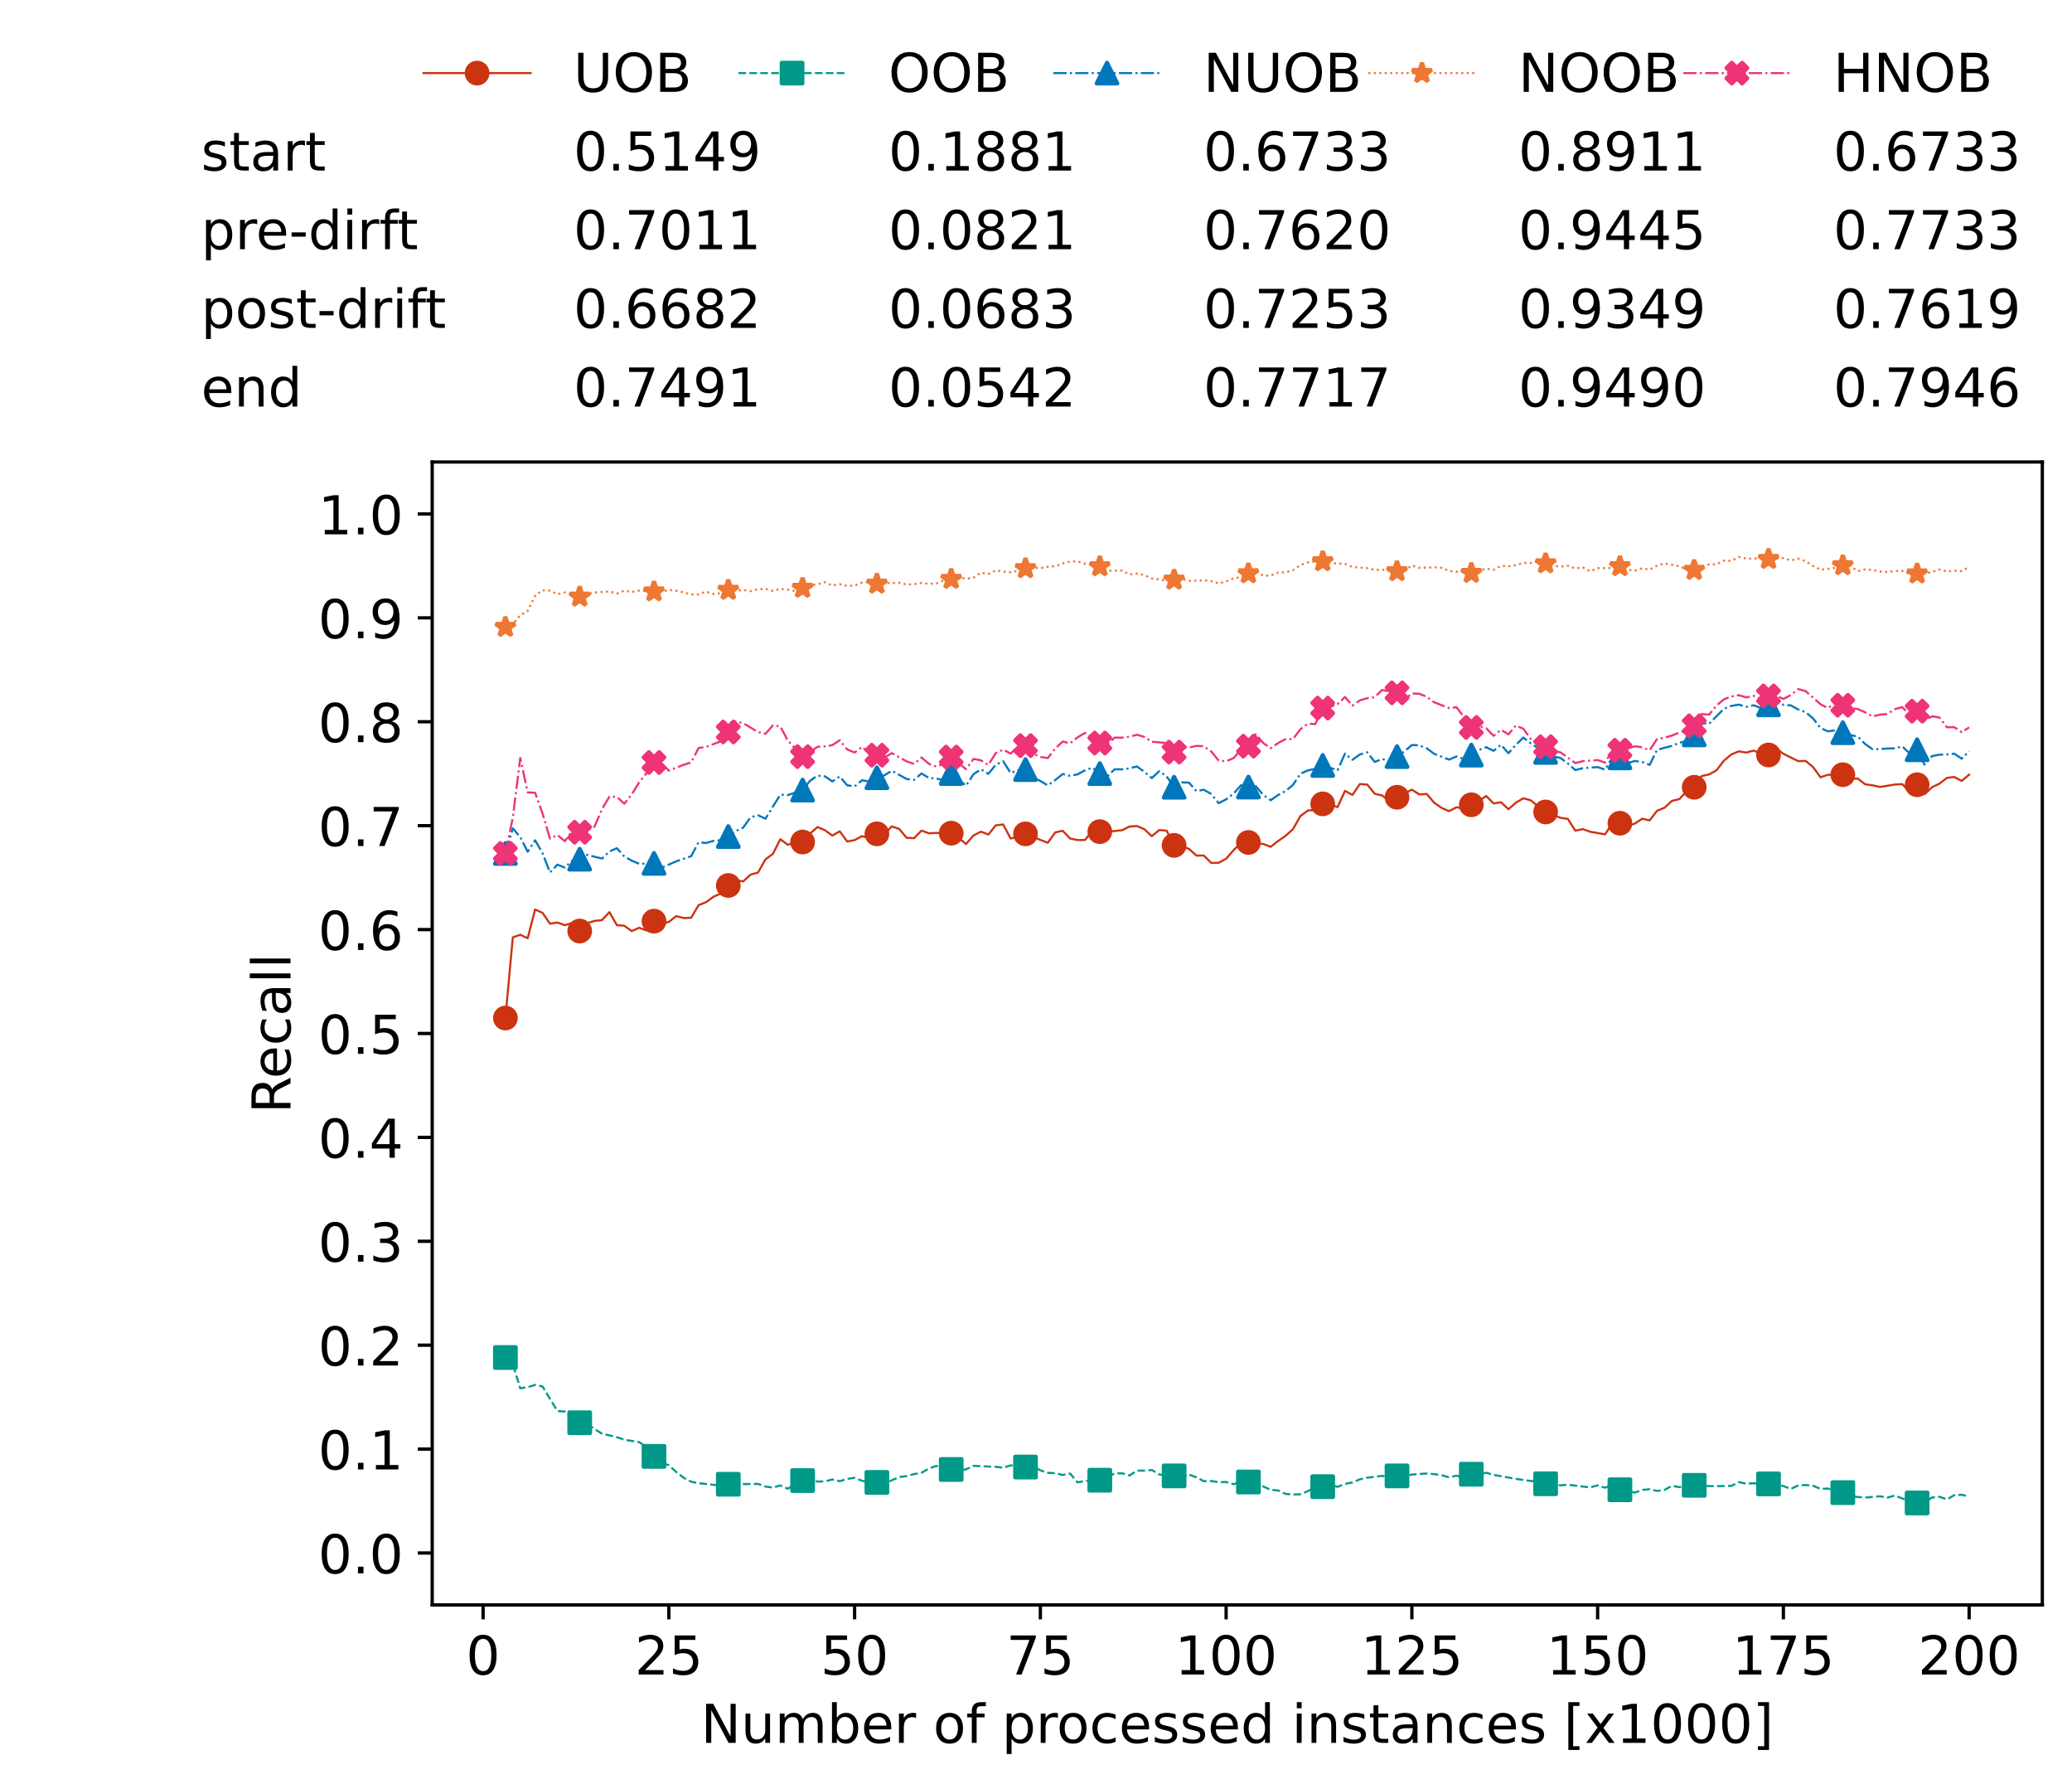 <?xml version="1.0" encoding="utf-8" standalone="no"?>
<!DOCTYPE svg PUBLIC "-//W3C//DTD SVG 1.1//EN"
  "http://www.w3.org/Graphics/SVG/1.1/DTD/svg11.dtd">
<!-- Created with matplotlib (https://matplotlib.org/) -->
<svg height="432.615pt" version="1.1" viewBox="0 0 502.65 432.615" width="502.65pt" xmlns="http://www.w3.org/2000/svg" xmlns:xlink="http://www.w3.org/1999/xlink">
 <defs>
  <style type="text/css">*{stroke-linecap:butt;stroke-linejoin:round;}</style>
 </defs>
 <g id="figure_1">
  <g id="patch_1">
   <path d="M 0 432.615 
L 502.65 432.615 
L 502.65 0 
L 0 0 
z
" style="fill:#ffffff;"/>
  </g>
  <g id="axes_1">
   <g id="patch_2">
    <path d="M 104.85 389.252 
L 495.45 389.252 
L 495.45 112.052 
L 104.85 112.052 
z
" style="fill:#ffffff;"/>
   </g>
   <g id="matplotlib.axis_1">
    <g id="xtick_1">
     <g id="line2d_1">
      <defs>
       <path d="M 0 0 
L 0 3.5 
" id="m610202ffa0" style="stroke:#000000;stroke-width:0.8;"/>
      </defs>
      <g>
       <use style="stroke:#000000;stroke-width:0.8;" x="117.197" xlink:href="#m610202ffa0" y="389.252"/>
      </g>
     </g>
     <g id="text_1">
      <!-- 0 -->
      <g transform="translate(113.061 406.13)scale(0.13 -0.13)">
       <defs>
        <path d="M 31.781 66.406 
Q 24.172 66.406 20.328 58.906 
Q 16.5 51.422 16.5 36.375 
Q 16.5 21.391 20.328 13.891 
Q 24.172 6.391 31.781 6.391 
Q 39.453 6.391 43.281 13.891 
Q 47.125 21.391 47.125 36.375 
Q 47.125 51.422 43.281 58.906 
Q 39.453 66.406 31.781 66.406 
z
M 31.781 74.219 
Q 44.047 74.219 50.516 64.516 
Q 56.984 54.828 56.984 36.375 
Q 56.984 17.969 50.516 8.266 
Q 44.047 -1.422 31.781 -1.422 
Q 19.531 -1.422 13.062 8.266 
Q 6.594 17.969 6.594 36.375 
Q 6.594 54.828 13.062 64.516 
Q 19.531 74.219 31.781 74.219 
z
" id="DejaVuSans-48"/>
       </defs>
       <use xlink:href="#DejaVuSans-48"/>
      </g>
     </g>
    </g>
    <g id="xtick_2">
     <g id="line2d_2">
      <g>
       <use style="stroke:#000000;stroke-width:0.8;" x="162.259" xlink:href="#m610202ffa0" y="389.252"/>
      </g>
     </g>
     <g id="text_2">
      <!-- 25 -->
      <g transform="translate(153.988 406.13)scale(0.13 -0.13)">
       <defs>
        <path d="M 19.188 8.297 
L 53.609 8.297 
L 53.609 0 
L 7.328 0 
L 7.328 8.297 
Q 12.938 14.109 22.625 23.891 
Q 32.328 33.688 34.812 36.531 
Q 39.547 41.844 41.422 45.531 
Q 43.312 49.219 43.312 52.781 
Q 43.312 58.594 39.234 62.25 
Q 35.156 65.922 28.609 65.922 
Q 23.969 65.922 18.812 64.312 
Q 13.672 62.703 7.812 59.422 
L 7.812 69.391 
Q 13.766 71.781 18.938 73 
Q 24.125 74.219 28.422 74.219 
Q 39.75 74.219 46.484 68.547 
Q 53.219 62.891 53.219 53.422 
Q 53.219 48.922 51.531 44.891 
Q 49.859 40.875 45.406 35.406 
Q 44.188 33.984 37.641 27.219 
Q 31.109 20.453 19.188 8.297 
z
" id="DejaVuSans-50"/>
        <path d="M 10.797 72.906 
L 49.516 72.906 
L 49.516 64.594 
L 19.828 64.594 
L 19.828 46.734 
Q 21.969 47.469 24.109 47.828 
Q 26.266 48.188 28.422 48.188 
Q 40.625 48.188 47.75 41.5 
Q 54.891 34.812 54.891 23.391 
Q 54.891 11.625 47.562 5.094 
Q 40.234 -1.422 26.906 -1.422 
Q 22.312 -1.422 17.547 -0.641 
Q 12.797 0.141 7.719 1.703 
L 7.719 11.625 
Q 12.109 9.234 16.797 8.062 
Q 21.484 6.891 26.703 6.891 
Q 35.156 6.891 40.078 11.328 
Q 45.016 15.766 45.016 23.391 
Q 45.016 31 40.078 35.438 
Q 35.156 39.891 26.703 39.891 
Q 22.75 39.891 18.812 39.016 
Q 14.891 38.141 10.797 36.281 
z
" id="DejaVuSans-53"/>
       </defs>
       <use xlink:href="#DejaVuSans-50"/>
       <use x="63.623" xlink:href="#DejaVuSans-53"/>
      </g>
     </g>
    </g>
    <g id="xtick_3">
     <g id="line2d_3">
      <g>
       <use style="stroke:#000000;stroke-width:0.8;" x="207.322" xlink:href="#m610202ffa0" y="389.252"/>
      </g>
     </g>
     <g id="text_3">
      <!-- 50 -->
      <g transform="translate(199.05 406.13)scale(0.13 -0.13)">
       <use xlink:href="#DejaVuSans-53"/>
       <use x="63.623" xlink:href="#DejaVuSans-48"/>
      </g>
     </g>
    </g>
    <g id="xtick_4">
     <g id="line2d_4">
      <g>
       <use style="stroke:#000000;stroke-width:0.8;" x="252.384" xlink:href="#m610202ffa0" y="389.252"/>
      </g>
     </g>
     <g id="text_4">
      <!-- 75 -->
      <g transform="translate(244.113 406.13)scale(0.13 -0.13)">
       <defs>
        <path d="M 8.203 72.906 
L 55.078 72.906 
L 55.078 68.703 
L 28.609 0 
L 18.312 0 
L 43.219 64.594 
L 8.203 64.594 
z
" id="DejaVuSans-55"/>
       </defs>
       <use xlink:href="#DejaVuSans-55"/>
       <use x="63.623" xlink:href="#DejaVuSans-53"/>
      </g>
     </g>
    </g>
    <g id="xtick_5">
     <g id="line2d_5">
      <g>
       <use style="stroke:#000000;stroke-width:0.8;" x="297.446" xlink:href="#m610202ffa0" y="389.252"/>
      </g>
     </g>
     <g id="text_5">
      <!-- 100 -->
      <g transform="translate(285.039 406.13)scale(0.13 -0.13)">
       <defs>
        <path d="M 12.406 8.297 
L 28.516 8.297 
L 28.516 63.922 
L 10.984 60.406 
L 10.984 69.391 
L 28.422 72.906 
L 38.281 72.906 
L 38.281 8.297 
L 54.391 8.297 
L 54.391 0 
L 12.406 0 
z
" id="DejaVuSans-49"/>
       </defs>
       <use xlink:href="#DejaVuSans-49"/>
       <use x="63.623" xlink:href="#DejaVuSans-48"/>
       <use x="127.246" xlink:href="#DejaVuSans-48"/>
      </g>
     </g>
    </g>
    <g id="xtick_6">
     <g id="line2d_6">
      <g>
       <use style="stroke:#000000;stroke-width:0.8;" x="342.509" xlink:href="#m610202ffa0" y="389.252"/>
      </g>
     </g>
     <g id="text_6">
      <!-- 125 -->
      <g transform="translate(330.102 406.13)scale(0.13 -0.13)">
       <use xlink:href="#DejaVuSans-49"/>
       <use x="63.623" xlink:href="#DejaVuSans-50"/>
       <use x="127.246" xlink:href="#DejaVuSans-53"/>
      </g>
     </g>
    </g>
    <g id="xtick_7">
     <g id="line2d_7">
      <g>
       <use style="stroke:#000000;stroke-width:0.8;" x="387.571" xlink:href="#m610202ffa0" y="389.252"/>
      </g>
     </g>
     <g id="text_7">
      <!-- 150 -->
      <g transform="translate(375.164 406.13)scale(0.13 -0.13)">
       <use xlink:href="#DejaVuSans-49"/>
       <use x="63.623" xlink:href="#DejaVuSans-53"/>
       <use x="127.246" xlink:href="#DejaVuSans-48"/>
      </g>
     </g>
    </g>
    <g id="xtick_8">
     <g id="line2d_8">
      <g>
       <use style="stroke:#000000;stroke-width:0.8;" x="432.633" xlink:href="#m610202ffa0" y="389.252"/>
      </g>
     </g>
     <g id="text_8">
      <!-- 175 -->
      <g transform="translate(420.226 406.13)scale(0.13 -0.13)">
       <use xlink:href="#DejaVuSans-49"/>
       <use x="63.623" xlink:href="#DejaVuSans-55"/>
       <use x="127.246" xlink:href="#DejaVuSans-53"/>
      </g>
     </g>
    </g>
    <g id="xtick_9">
     <g id="line2d_9">
      <g>
       <use style="stroke:#000000;stroke-width:0.8;" x="477.695" xlink:href="#m610202ffa0" y="389.252"/>
      </g>
     </g>
     <g id="text_9">
      <!-- 200 -->
      <g transform="translate(465.289 406.13)scale(0.13 -0.13)">
       <use xlink:href="#DejaVuSans-50"/>
       <use x="63.623" xlink:href="#DejaVuSans-48"/>
       <use x="127.246" xlink:href="#DejaVuSans-48"/>
      </g>
     </g>
    </g>
    <g id="text_10">
     <!-- Number of processed instances [x1000] -->
     <g transform="translate(170.025 422.711)scale(0.13 -0.13)">
      <defs>
       <path d="M 9.812 72.906 
L 23.094 72.906 
L 55.422 11.922 
L 55.422 72.906 
L 64.984 72.906 
L 64.984 0 
L 51.703 0 
L 19.391 60.984 
L 19.391 0 
L 9.812 0 
z
" id="DejaVuSans-78"/>
       <path d="M 8.5 21.578 
L 8.5 54.688 
L 17.484 54.688 
L 17.484 21.922 
Q 17.484 14.156 20.5 10.266 
Q 23.531 6.391 29.594 6.391 
Q 36.859 6.391 41.078 11.031 
Q 45.312 15.672 45.312 23.688 
L 45.312 54.688 
L 54.297 54.688 
L 54.297 0 
L 45.312 0 
L 45.312 8.406 
Q 42.047 3.422 37.719 1 
Q 33.406 -1.422 27.688 -1.422 
Q 18.266 -1.422 13.375 4.438 
Q 8.5 10.297 8.5 21.578 
z
M 31.109 56 
z
" id="DejaVuSans-117"/>
       <path d="M 52 44.188 
Q 55.375 50.25 60.062 53.125 
Q 64.75 56 71.094 56 
Q 79.641 56 84.281 50.016 
Q 88.922 44.047 88.922 33.016 
L 88.922 0 
L 79.891 0 
L 79.891 32.719 
Q 79.891 40.578 77.094 44.375 
Q 74.312 48.188 68.609 48.188 
Q 61.625 48.188 57.562 43.547 
Q 53.516 38.922 53.516 30.906 
L 53.516 0 
L 44.484 0 
L 44.484 32.719 
Q 44.484 40.625 41.703 44.406 
Q 38.922 48.188 33.109 48.188 
Q 26.219 48.188 22.156 43.531 
Q 18.109 38.875 18.109 30.906 
L 18.109 0 
L 9.078 0 
L 9.078 54.688 
L 18.109 54.688 
L 18.109 46.188 
Q 21.188 51.219 25.484 53.609 
Q 29.781 56 35.688 56 
Q 41.656 56 45.828 52.969 
Q 50 49.953 52 44.188 
z
" id="DejaVuSans-109"/>
       <path d="M 48.688 27.297 
Q 48.688 37.203 44.609 42.844 
Q 40.531 48.484 33.406 48.484 
Q 26.266 48.484 22.188 42.844 
Q 18.109 37.203 18.109 27.297 
Q 18.109 17.391 22.188 11.75 
Q 26.266 6.109 33.406 6.109 
Q 40.531 6.109 44.609 11.75 
Q 48.688 17.391 48.688 27.297 
z
M 18.109 46.391 
Q 20.953 51.266 25.266 53.625 
Q 29.594 56 35.594 56 
Q 45.562 56 51.781 48.094 
Q 58.016 40.188 58.016 27.297 
Q 58.016 14.406 51.781 6.484 
Q 45.562 -1.422 35.594 -1.422 
Q 29.594 -1.422 25.266 0.953 
Q 20.953 3.328 18.109 8.203 
L 18.109 0 
L 9.078 0 
L 9.078 75.984 
L 18.109 75.984 
z
" id="DejaVuSans-98"/>
       <path d="M 56.203 29.594 
L 56.203 25.203 
L 14.891 25.203 
Q 15.484 15.922 20.484 11.062 
Q 25.484 6.203 34.422 6.203 
Q 39.594 6.203 44.453 7.469 
Q 49.312 8.734 54.109 11.281 
L 54.109 2.781 
Q 49.266 0.734 44.188 -0.344 
Q 39.109 -1.422 33.891 -1.422 
Q 20.797 -1.422 13.156 6.188 
Q 5.516 13.812 5.516 26.812 
Q 5.516 40.234 12.766 48.109 
Q 20.016 56 32.328 56 
Q 43.359 56 49.781 48.891 
Q 56.203 41.797 56.203 29.594 
z
M 47.219 32.234 
Q 47.125 39.594 43.094 43.984 
Q 39.062 48.391 32.422 48.391 
Q 24.906 48.391 20.391 44.141 
Q 15.875 39.891 15.188 32.172 
z
" id="DejaVuSans-101"/>
       <path d="M 41.109 46.297 
Q 39.594 47.172 37.812 47.578 
Q 36.031 48 33.891 48 
Q 26.266 48 22.188 43.047 
Q 18.109 38.094 18.109 28.812 
L 18.109 0 
L 9.078 0 
L 9.078 54.688 
L 18.109 54.688 
L 18.109 46.188 
Q 20.953 51.172 25.484 53.578 
Q 30.031 56 36.531 56 
Q 37.453 56 38.578 55.875 
Q 39.703 55.766 41.062 55.516 
z
" id="DejaVuSans-114"/>
       <path id="DejaVuSans-32"/>
       <path d="M 30.609 48.391 
Q 23.391 48.391 19.188 42.75 
Q 14.984 37.109 14.984 27.297 
Q 14.984 17.484 19.156 11.844 
Q 23.344 6.203 30.609 6.203 
Q 37.797 6.203 41.984 11.859 
Q 46.188 17.531 46.188 27.297 
Q 46.188 37.016 41.984 42.703 
Q 37.797 48.391 30.609 48.391 
z
M 30.609 56 
Q 42.328 56 49.016 48.375 
Q 55.719 40.766 55.719 27.297 
Q 55.719 13.875 49.016 6.219 
Q 42.328 -1.422 30.609 -1.422 
Q 18.844 -1.422 12.172 6.219 
Q 5.516 13.875 5.516 27.297 
Q 5.516 40.766 12.172 48.375 
Q 18.844 56 30.609 56 
z
" id="DejaVuSans-111"/>
       <path d="M 37.109 75.984 
L 37.109 68.5 
L 28.516 68.5 
Q 23.688 68.5 21.797 66.547 
Q 19.922 64.594 19.922 59.516 
L 19.922 54.688 
L 34.719 54.688 
L 34.719 47.703 
L 19.922 47.703 
L 19.922 0 
L 10.891 0 
L 10.891 47.703 
L 2.297 47.703 
L 2.297 54.688 
L 10.891 54.688 
L 10.891 58.5 
Q 10.891 67.625 15.141 71.797 
Q 19.391 75.984 28.609 75.984 
z
" id="DejaVuSans-102"/>
       <path d="M 18.109 8.203 
L 18.109 -20.797 
L 9.078 -20.797 
L 9.078 54.688 
L 18.109 54.688 
L 18.109 46.391 
Q 20.953 51.266 25.266 53.625 
Q 29.594 56 35.594 56 
Q 45.562 56 51.781 48.094 
Q 58.016 40.188 58.016 27.297 
Q 58.016 14.406 51.781 6.484 
Q 45.562 -1.422 35.594 -1.422 
Q 29.594 -1.422 25.266 0.953 
Q 20.953 3.328 18.109 8.203 
z
M 48.688 27.297 
Q 48.688 37.203 44.609 42.844 
Q 40.531 48.484 33.406 48.484 
Q 26.266 48.484 22.188 42.844 
Q 18.109 37.203 18.109 27.297 
Q 18.109 17.391 22.188 11.75 
Q 26.266 6.109 33.406 6.109 
Q 40.531 6.109 44.609 11.75 
Q 48.688 17.391 48.688 27.297 
z
" id="DejaVuSans-112"/>
       <path d="M 48.781 52.594 
L 48.781 44.188 
Q 44.969 46.297 41.141 47.344 
Q 37.312 48.391 33.406 48.391 
Q 24.656 48.391 19.812 42.844 
Q 14.984 37.312 14.984 27.297 
Q 14.984 17.281 19.812 11.734 
Q 24.656 6.203 33.406 6.203 
Q 37.312 6.203 41.141 7.25 
Q 44.969 8.297 48.781 10.406 
L 48.781 2.094 
Q 45.016 0.344 40.984 -0.531 
Q 36.969 -1.422 32.422 -1.422 
Q 20.062 -1.422 12.781 6.344 
Q 5.516 14.109 5.516 27.297 
Q 5.516 40.672 12.859 48.328 
Q 20.219 56 33.016 56 
Q 37.156 56 41.109 55.141 
Q 45.062 54.297 48.781 52.594 
z
" id="DejaVuSans-99"/>
       <path d="M 44.281 53.078 
L 44.281 44.578 
Q 40.484 46.531 36.375 47.5 
Q 32.281 48.484 27.875 48.484 
Q 21.188 48.484 17.844 46.438 
Q 14.5 44.391 14.5 40.281 
Q 14.5 37.156 16.891 35.375 
Q 19.281 33.594 26.516 31.984 
L 29.594 31.297 
Q 39.156 29.25 43.188 25.516 
Q 47.219 21.781 47.219 15.094 
Q 47.219 7.469 41.188 3.016 
Q 35.156 -1.422 24.609 -1.422 
Q 20.219 -1.422 15.453 -0.562 
Q 10.688 0.297 5.422 2 
L 5.422 11.281 
Q 10.406 8.688 15.234 7.391 
Q 20.062 6.109 24.812 6.109 
Q 31.156 6.109 34.562 8.281 
Q 37.984 10.453 37.984 14.406 
Q 37.984 18.062 35.516 20.016 
Q 33.062 21.969 24.703 23.781 
L 21.578 24.516 
Q 13.234 26.266 9.516 29.906 
Q 5.812 33.547 5.812 39.891 
Q 5.812 47.609 11.281 51.797 
Q 16.75 56 26.812 56 
Q 31.781 56 36.172 55.266 
Q 40.578 54.547 44.281 53.078 
z
" id="DejaVuSans-115"/>
       <path d="M 45.406 46.391 
L 45.406 75.984 
L 54.391 75.984 
L 54.391 0 
L 45.406 0 
L 45.406 8.203 
Q 42.578 3.328 38.25 0.953 
Q 33.938 -1.422 27.875 -1.422 
Q 17.969 -1.422 11.734 6.484 
Q 5.516 14.406 5.516 27.297 
Q 5.516 40.188 11.734 48.094 
Q 17.969 56 27.875 56 
Q 33.938 56 38.25 53.625 
Q 42.578 51.266 45.406 46.391 
z
M 14.797 27.297 
Q 14.797 17.391 18.875 11.75 
Q 22.953 6.109 30.078 6.109 
Q 37.203 6.109 41.297 11.75 
Q 45.406 17.391 45.406 27.297 
Q 45.406 37.203 41.297 42.844 
Q 37.203 48.484 30.078 48.484 
Q 22.953 48.484 18.875 42.844 
Q 14.797 37.203 14.797 27.297 
z
" id="DejaVuSans-100"/>
       <path d="M 9.422 54.688 
L 18.406 54.688 
L 18.406 0 
L 9.422 0 
z
M 9.422 75.984 
L 18.406 75.984 
L 18.406 64.594 
L 9.422 64.594 
z
" id="DejaVuSans-105"/>
       <path d="M 54.891 33.016 
L 54.891 0 
L 45.906 0 
L 45.906 32.719 
Q 45.906 40.484 42.875 44.328 
Q 39.844 48.188 33.797 48.188 
Q 26.516 48.188 22.312 43.547 
Q 18.109 38.922 18.109 30.906 
L 18.109 0 
L 9.078 0 
L 9.078 54.688 
L 18.109 54.688 
L 18.109 46.188 
Q 21.344 51.125 25.703 53.562 
Q 30.078 56 35.797 56 
Q 45.219 56 50.047 50.172 
Q 54.891 44.344 54.891 33.016 
z
" id="DejaVuSans-110"/>
       <path d="M 18.312 70.219 
L 18.312 54.688 
L 36.812 54.688 
L 36.812 47.703 
L 18.312 47.703 
L 18.312 18.016 
Q 18.312 11.328 20.141 9.422 
Q 21.969 7.516 27.594 7.516 
L 36.812 7.516 
L 36.812 0 
L 27.594 0 
Q 17.188 0 13.234 3.875 
Q 9.281 7.766 9.281 18.016 
L 9.281 47.703 
L 2.688 47.703 
L 2.688 54.688 
L 9.281 54.688 
L 9.281 70.219 
z
" id="DejaVuSans-116"/>
       <path d="M 34.281 27.484 
Q 23.391 27.484 19.188 25 
Q 14.984 22.516 14.984 16.5 
Q 14.984 11.719 18.141 8.906 
Q 21.297 6.109 26.703 6.109 
Q 34.188 6.109 38.703 11.406 
Q 43.219 16.703 43.219 25.484 
L 43.219 27.484 
z
M 52.203 31.203 
L 52.203 0 
L 43.219 0 
L 43.219 8.297 
Q 40.141 3.328 35.547 0.953 
Q 30.953 -1.422 24.312 -1.422 
Q 15.922 -1.422 10.953 3.297 
Q 6 8.016 6 15.922 
Q 6 25.141 12.172 29.828 
Q 18.359 34.516 30.609 34.516 
L 43.219 34.516 
L 43.219 35.406 
Q 43.219 41.609 39.141 45 
Q 35.062 48.391 27.688 48.391 
Q 23 48.391 18.547 47.266 
Q 14.109 46.141 10.016 43.891 
L 10.016 52.203 
Q 14.938 54.109 19.578 55.047 
Q 24.219 56 28.609 56 
Q 40.484 56 46.344 49.844 
Q 52.203 43.703 52.203 31.203 
z
" id="DejaVuSans-97"/>
       <path d="M 8.594 75.984 
L 29.297 75.984 
L 29.297 69 
L 17.578 69 
L 17.578 -6.203 
L 29.297 -6.203 
L 29.297 -13.188 
L 8.594 -13.188 
z
" id="DejaVuSans-91"/>
       <path d="M 54.891 54.688 
L 35.109 28.078 
L 55.906 0 
L 45.312 0 
L 29.391 21.484 
L 13.484 0 
L 2.875 0 
L 24.125 28.609 
L 4.688 54.688 
L 15.281 54.688 
L 29.781 35.203 
L 44.281 54.688 
z
" id="DejaVuSans-120"/>
       <path d="M 30.422 75.984 
L 30.422 -13.188 
L 9.719 -13.188 
L 9.719 -6.203 
L 21.391 -6.203 
L 21.391 69 
L 9.719 69 
L 9.719 75.984 
z
" id="DejaVuSans-93"/>
      </defs>
      <use xlink:href="#DejaVuSans-78"/>
      <use x="74.805" xlink:href="#DejaVuSans-117"/>
      <use x="138.184" xlink:href="#DejaVuSans-109"/>
      <use x="235.596" xlink:href="#DejaVuSans-98"/>
      <use x="299.072" xlink:href="#DejaVuSans-101"/>
      <use x="360.596" xlink:href="#DejaVuSans-114"/>
      <use x="401.709" xlink:href="#DejaVuSans-32"/>
      <use x="433.496" xlink:href="#DejaVuSans-111"/>
      <use x="494.678" xlink:href="#DejaVuSans-102"/>
      <use x="529.883" xlink:href="#DejaVuSans-32"/>
      <use x="561.67" xlink:href="#DejaVuSans-112"/>
      <use x="625.146" xlink:href="#DejaVuSans-114"/>
      <use x="664.01" xlink:href="#DejaVuSans-111"/>
      <use x="725.191" xlink:href="#DejaVuSans-99"/>
      <use x="780.172" xlink:href="#DejaVuSans-101"/>
      <use x="841.695" xlink:href="#DejaVuSans-115"/>
      <use x="893.795" xlink:href="#DejaVuSans-115"/>
      <use x="945.895" xlink:href="#DejaVuSans-101"/>
      <use x="1007.418" xlink:href="#DejaVuSans-100"/>
      <use x="1070.895" xlink:href="#DejaVuSans-32"/>
      <use x="1102.682" xlink:href="#DejaVuSans-105"/>
      <use x="1130.465" xlink:href="#DejaVuSans-110"/>
      <use x="1193.844" xlink:href="#DejaVuSans-115"/>
      <use x="1245.943" xlink:href="#DejaVuSans-116"/>
      <use x="1285.152" xlink:href="#DejaVuSans-97"/>
      <use x="1346.432" xlink:href="#DejaVuSans-110"/>
      <use x="1409.811" xlink:href="#DejaVuSans-99"/>
      <use x="1464.791" xlink:href="#DejaVuSans-101"/>
      <use x="1526.314" xlink:href="#DejaVuSans-115"/>
      <use x="1578.414" xlink:href="#DejaVuSans-32"/>
      <use x="1610.201" xlink:href="#DejaVuSans-91"/>
      <use x="1649.215" xlink:href="#DejaVuSans-120"/>
      <use x="1708.395" xlink:href="#DejaVuSans-49"/>
      <use x="1772.018" xlink:href="#DejaVuSans-48"/>
      <use x="1835.641" xlink:href="#DejaVuSans-48"/>
      <use x="1899.264" xlink:href="#DejaVuSans-48"/>
      <use x="1962.887" xlink:href="#DejaVuSans-93"/>
     </g>
    </g>
   </g>
   <g id="matplotlib.axis_2">
    <g id="ytick_1">
     <g id="line2d_10">
      <defs>
       <path d="M 0 0 
L -3.5 0 
" id="m46b0a8d6e1" style="stroke:#000000;stroke-width:0.8;"/>
      </defs>
      <g>
       <use style="stroke:#000000;stroke-width:0.8;" x="104.85" xlink:href="#m46b0a8d6e1" y="376.652"/>
      </g>
     </g>
     <g id="text_11">
      <!-- 0.0 -->
      <g transform="translate(77.176 381.591)scale(0.13 -0.13)">
       <defs>
        <path d="M 10.688 12.406 
L 21 12.406 
L 21 0 
L 10.688 0 
z
" id="DejaVuSans-46"/>
       </defs>
       <use xlink:href="#DejaVuSans-48"/>
       <use x="63.623" xlink:href="#DejaVuSans-46"/>
       <use x="95.41" xlink:href="#DejaVuSans-48"/>
      </g>
     </g>
    </g>
    <g id="ytick_2">
     <g id="line2d_11">
      <g>
       <use style="stroke:#000000;stroke-width:0.8;" x="104.85" xlink:href="#m46b0a8d6e1" y="351.452"/>
      </g>
     </g>
     <g id="text_12">
      <!-- 0.1 -->
      <g transform="translate(77.176 356.391)scale(0.13 -0.13)">
       <use xlink:href="#DejaVuSans-48"/>
       <use x="63.623" xlink:href="#DejaVuSans-46"/>
       <use x="95.41" xlink:href="#DejaVuSans-49"/>
      </g>
     </g>
    </g>
    <g id="ytick_3">
     <g id="line2d_12">
      <g>
       <use style="stroke:#000000;stroke-width:0.8;" x="104.85" xlink:href="#m46b0a8d6e1" y="326.252"/>
      </g>
     </g>
     <g id="text_13">
      <!-- 0.2 -->
      <g transform="translate(77.176 331.191)scale(0.13 -0.13)">
       <use xlink:href="#DejaVuSans-48"/>
       <use x="63.623" xlink:href="#DejaVuSans-46"/>
       <use x="95.41" xlink:href="#DejaVuSans-50"/>
      </g>
     </g>
    </g>
    <g id="ytick_4">
     <g id="line2d_13">
      <g>
       <use style="stroke:#000000;stroke-width:0.8;" x="104.85" xlink:href="#m46b0a8d6e1" y="301.052"/>
      </g>
     </g>
     <g id="text_14">
      <!-- 0.3 -->
      <g transform="translate(77.176 305.991)scale(0.13 -0.13)">
       <defs>
        <path d="M 40.578 39.312 
Q 47.656 37.797 51.625 33 
Q 55.609 28.219 55.609 21.188 
Q 55.609 10.406 48.188 4.484 
Q 40.766 -1.422 27.094 -1.422 
Q 22.516 -1.422 17.656 -0.516 
Q 12.797 0.391 7.625 2.203 
L 7.625 11.719 
Q 11.719 9.328 16.594 8.109 
Q 21.484 6.891 26.812 6.891 
Q 36.078 6.891 40.938 10.547 
Q 45.797 14.203 45.797 21.188 
Q 45.797 27.641 41.281 31.266 
Q 36.766 34.906 28.719 34.906 
L 20.219 34.906 
L 20.219 43.016 
L 29.109 43.016 
Q 36.375 43.016 40.234 45.922 
Q 44.094 48.828 44.094 54.297 
Q 44.094 59.906 40.109 62.906 
Q 36.141 65.922 28.719 65.922 
Q 24.656 65.922 20.016 65.031 
Q 15.375 64.156 9.812 62.312 
L 9.812 71.094 
Q 15.438 72.656 20.344 73.438 
Q 25.25 74.219 29.594 74.219 
Q 40.828 74.219 47.359 69.109 
Q 53.906 64.016 53.906 55.328 
Q 53.906 49.266 50.438 45.094 
Q 46.969 40.922 40.578 39.312 
z
" id="DejaVuSans-51"/>
       </defs>
       <use xlink:href="#DejaVuSans-48"/>
       <use x="63.623" xlink:href="#DejaVuSans-46"/>
       <use x="95.41" xlink:href="#DejaVuSans-51"/>
      </g>
     </g>
    </g>
    <g id="ytick_5">
     <g id="line2d_14">
      <g>
       <use style="stroke:#000000;stroke-width:0.8;" x="104.85" xlink:href="#m46b0a8d6e1" y="275.852"/>
      </g>
     </g>
     <g id="text_15">
      <!-- 0.4 -->
      <g transform="translate(77.176 280.791)scale(0.13 -0.13)">
       <defs>
        <path d="M 37.797 64.312 
L 12.891 25.391 
L 37.797 25.391 
z
M 35.203 72.906 
L 47.609 72.906 
L 47.609 25.391 
L 58.016 25.391 
L 58.016 17.188 
L 47.609 17.188 
L 47.609 0 
L 37.797 0 
L 37.797 17.188 
L 4.891 17.188 
L 4.891 26.703 
z
" id="DejaVuSans-52"/>
       </defs>
       <use xlink:href="#DejaVuSans-48"/>
       <use x="63.623" xlink:href="#DejaVuSans-46"/>
       <use x="95.41" xlink:href="#DejaVuSans-52"/>
      </g>
     </g>
    </g>
    <g id="ytick_6">
     <g id="line2d_15">
      <g>
       <use style="stroke:#000000;stroke-width:0.8;" x="104.85" xlink:href="#m46b0a8d6e1" y="250.652"/>
      </g>
     </g>
     <g id="text_16">
      <!-- 0.5 -->
      <g transform="translate(77.176 255.591)scale(0.13 -0.13)">
       <use xlink:href="#DejaVuSans-48"/>
       <use x="63.623" xlink:href="#DejaVuSans-46"/>
       <use x="95.41" xlink:href="#DejaVuSans-53"/>
      </g>
     </g>
    </g>
    <g id="ytick_7">
     <g id="line2d_16">
      <g>
       <use style="stroke:#000000;stroke-width:0.8;" x="104.85" xlink:href="#m46b0a8d6e1" y="225.452"/>
      </g>
     </g>
     <g id="text_17">
      <!-- 0.6 -->
      <g transform="translate(77.176 230.391)scale(0.13 -0.13)">
       <defs>
        <path d="M 33.016 40.375 
Q 26.375 40.375 22.484 35.828 
Q 18.609 31.297 18.609 23.391 
Q 18.609 15.531 22.484 10.953 
Q 26.375 6.391 33.016 6.391 
Q 39.656 6.391 43.531 10.953 
Q 47.406 15.531 47.406 23.391 
Q 47.406 31.297 43.531 35.828 
Q 39.656 40.375 33.016 40.375 
z
M 52.594 71.297 
L 52.594 62.312 
Q 48.875 64.062 45.094 64.984 
Q 41.312 65.922 37.594 65.922 
Q 27.828 65.922 22.672 59.328 
Q 17.531 52.734 16.797 39.406 
Q 19.672 43.656 24.016 45.922 
Q 28.375 48.188 33.594 48.188 
Q 44.578 48.188 50.953 41.516 
Q 57.328 34.859 57.328 23.391 
Q 57.328 12.156 50.688 5.359 
Q 44.047 -1.422 33.016 -1.422 
Q 20.359 -1.422 13.672 8.266 
Q 6.984 17.969 6.984 36.375 
Q 6.984 53.656 15.188 63.938 
Q 23.391 74.219 37.203 74.219 
Q 40.922 74.219 44.703 73.484 
Q 48.484 72.75 52.594 71.297 
z
" id="DejaVuSans-54"/>
       </defs>
       <use xlink:href="#DejaVuSans-48"/>
       <use x="63.623" xlink:href="#DejaVuSans-46"/>
       <use x="95.41" xlink:href="#DejaVuSans-54"/>
      </g>
     </g>
    </g>
    <g id="ytick_8">
     <g id="line2d_17">
      <g>
       <use style="stroke:#000000;stroke-width:0.8;" x="104.85" xlink:href="#m46b0a8d6e1" y="200.252"/>
      </g>
     </g>
     <g id="text_18">
      <!-- 0.7 -->
      <g transform="translate(77.176 205.191)scale(0.13 -0.13)">
       <use xlink:href="#DejaVuSans-48"/>
       <use x="63.623" xlink:href="#DejaVuSans-46"/>
       <use x="95.41" xlink:href="#DejaVuSans-55"/>
      </g>
     </g>
    </g>
    <g id="ytick_9">
     <g id="line2d_18">
      <g>
       <use style="stroke:#000000;stroke-width:0.8;" x="104.85" xlink:href="#m46b0a8d6e1" y="175.052"/>
      </g>
     </g>
     <g id="text_19">
      <!-- 0.8 -->
      <g transform="translate(77.176 179.991)scale(0.13 -0.13)">
       <defs>
        <path d="M 31.781 34.625 
Q 24.75 34.625 20.719 30.859 
Q 16.703 27.094 16.703 20.516 
Q 16.703 13.922 20.719 10.156 
Q 24.75 6.391 31.781 6.391 
Q 38.812 6.391 42.859 10.172 
Q 46.922 13.969 46.922 20.516 
Q 46.922 27.094 42.891 30.859 
Q 38.875 34.625 31.781 34.625 
z
M 21.922 38.812 
Q 15.578 40.375 12.031 44.719 
Q 8.5 49.078 8.5 55.328 
Q 8.5 64.062 14.719 69.141 
Q 20.953 74.219 31.781 74.219 
Q 42.672 74.219 48.875 69.141 
Q 55.078 64.062 55.078 55.328 
Q 55.078 49.078 51.531 44.719 
Q 48 40.375 41.703 38.812 
Q 48.828 37.156 52.797 32.312 
Q 56.781 27.484 56.781 20.516 
Q 56.781 9.906 50.312 4.234 
Q 43.844 -1.422 31.781 -1.422 
Q 19.734 -1.422 13.25 4.234 
Q 6.781 9.906 6.781 20.516 
Q 6.781 27.484 10.781 32.312 
Q 14.797 37.156 21.922 38.812 
z
M 18.312 54.391 
Q 18.312 48.734 21.844 45.562 
Q 25.391 42.391 31.781 42.391 
Q 38.141 42.391 41.719 45.562 
Q 45.312 48.734 45.312 54.391 
Q 45.312 60.062 41.719 63.234 
Q 38.141 66.406 31.781 66.406 
Q 25.391 66.406 21.844 63.234 
Q 18.312 60.062 18.312 54.391 
z
" id="DejaVuSans-56"/>
       </defs>
       <use xlink:href="#DejaVuSans-48"/>
       <use x="63.623" xlink:href="#DejaVuSans-46"/>
       <use x="95.41" xlink:href="#DejaVuSans-56"/>
      </g>
     </g>
    </g>
    <g id="ytick_10">
     <g id="line2d_19">
      <g>
       <use style="stroke:#000000;stroke-width:0.8;" x="104.85" xlink:href="#m46b0a8d6e1" y="149.852"/>
      </g>
     </g>
     <g id="text_20">
      <!-- 0.9 -->
      <g transform="translate(77.176 154.791)scale(0.13 -0.13)">
       <defs>
        <path d="M 10.984 1.516 
L 10.984 10.5 
Q 14.703 8.734 18.5 7.812 
Q 22.312 6.891 25.984 6.891 
Q 35.75 6.891 40.891 13.453 
Q 46.047 20.016 46.781 33.406 
Q 43.953 29.203 39.594 26.953 
Q 35.25 24.703 29.984 24.703 
Q 19.047 24.703 12.672 31.312 
Q 6.297 37.938 6.297 49.422 
Q 6.297 60.641 12.938 67.422 
Q 19.578 74.219 30.609 74.219 
Q 43.266 74.219 49.922 64.516 
Q 56.594 54.828 56.594 36.375 
Q 56.594 19.141 48.406 8.859 
Q 40.234 -1.422 26.422 -1.422 
Q 22.703 -1.422 18.891 -0.688 
Q 15.094 0.047 10.984 1.516 
z
M 30.609 32.422 
Q 37.25 32.422 41.125 36.953 
Q 45.016 41.5 45.016 49.422 
Q 45.016 57.281 41.125 61.844 
Q 37.25 66.406 30.609 66.406 
Q 23.969 66.406 20.094 61.844 
Q 16.219 57.281 16.219 49.422 
Q 16.219 41.5 20.094 36.953 
Q 23.969 32.422 30.609 32.422 
z
" id="DejaVuSans-57"/>
       </defs>
       <use xlink:href="#DejaVuSans-48"/>
       <use x="63.623" xlink:href="#DejaVuSans-46"/>
       <use x="95.41" xlink:href="#DejaVuSans-57"/>
      </g>
     </g>
    </g>
    <g id="ytick_11">
     <g id="line2d_20">
      <g>
       <use style="stroke:#000000;stroke-width:0.8;" x="104.85" xlink:href="#m46b0a8d6e1" y="124.652"/>
      </g>
     </g>
     <g id="text_21">
      <!-- 1.0 -->
      <g transform="translate(77.176 129.591)scale(0.13 -0.13)">
       <use xlink:href="#DejaVuSans-49"/>
       <use x="63.623" xlink:href="#DejaVuSans-46"/>
       <use x="95.41" xlink:href="#DejaVuSans-48"/>
      </g>
     </g>
    </g>
    <g id="text_22">
     <!-- Recall -->
     <g transform="translate(70.472 270.044)rotate(-90)scale(0.13 -0.13)">
      <defs>
       <path d="M 44.391 34.188 
Q 47.562 33.109 50.562 29.594 
Q 53.562 26.078 56.594 19.922 
L 66.609 0 
L 56 0 
L 46.688 18.703 
Q 43.062 26.031 39.672 28.422 
Q 36.281 30.812 30.422 30.812 
L 19.672 30.812 
L 19.672 0 
L 9.812 0 
L 9.812 72.906 
L 32.078 72.906 
Q 44.578 72.906 50.734 67.672 
Q 56.891 62.453 56.891 51.906 
Q 56.891 45.016 53.688 40.469 
Q 50.484 35.938 44.391 34.188 
z
M 19.672 64.797 
L 19.672 38.922 
L 32.078 38.922 
Q 39.203 38.922 42.844 42.219 
Q 46.484 45.516 46.484 51.906 
Q 46.484 58.297 42.844 61.547 
Q 39.203 64.797 32.078 64.797 
z
" id="DejaVuSans-82"/>
       <path d="M 9.422 75.984 
L 18.406 75.984 
L 18.406 0 
L 9.422 0 
z
" id="DejaVuSans-108"/>
      </defs>
      <use xlink:href="#DejaVuSans-82"/>
      <use x="64.982" xlink:href="#DejaVuSans-101"/>
      <use x="126.506" xlink:href="#DejaVuSans-99"/>
      <use x="181.486" xlink:href="#DejaVuSans-97"/>
      <use x="242.766" xlink:href="#DejaVuSans-108"/>
      <use x="270.549" xlink:href="#DejaVuSans-108"/>
     </g>
    </g>
   </g>
   <g id="line2d_21"/>
   <g id="line2d_22"/>
   <g id="line2d_23"/>
   <g id="line2d_24"/>
   <g id="line2d_25"/>
   <g id="line2d_26">
    <path clip-path="url(#pc641278cc3)" d="M 122.605 246.909 
L 124.407 227.348 
L 126.21 226.716 
L 128.012 227.557 
L 129.815 220.584 
L 131.617 221.395 
L 133.419 224.032 
L 135.222 223.747 
L 137.024 224.382 
L 138.827 223.859 
L 140.629 225.808 
L 142.432 223.916 
L 144.234 223.35 
L 146.037 223.157 
L 147.839 221.224 
L 149.642 224.376 
L 151.444 224.527 
L 153.247 225.83 
L 155.049 225.014 
L 156.852 225.666 
L 158.654 223.41 
L 160.457 224.122 
L 162.259 223.582 
L 164.062 222.187 
L 165.864 222.67 
L 167.667 222.572 
L 169.469 219.545 
L 171.272 218.812 
L 173.074 217.5 
L 174.877 216.704 
L 176.679 214.756 
L 178.482 213.458 
L 180.284 213.775 
L 182.087 212.125 
L 183.889 211.622 
L 185.692 208.426 
L 187.494 207.103 
L 189.297 203.544 
L 191.099 204.873 
L 192.902 204.378 
L 194.704 204.218 
L 196.507 202.164 
L 198.309 200.591 
L 200.112 201.349 
L 201.914 202.658 
L 203.717 201.62 
L 205.519 204.088 
L 207.322 203.758 
L 209.124 202.787 
L 210.927 203.305 
L 212.729 202.234 
L 214.532 202.295 
L 216.334 200.433 
L 218.137 201.05 
L 219.939 203.2 
L 221.742 203.289 
L 223.544 201.444 
L 225.347 202.104 
L 227.149 202.011 
L 228.952 202.116 
L 230.754 202.073 
L 232.557 203.232 
L 234.359 204.703 
L 236.162 202.617 
L 237.964 201.706 
L 239.767 202.396 
L 241.569 200.175 
L 243.372 199.963 
L 245.174 203.373 
L 246.976 202.918 
L 248.779 202.243 
L 252.384 203.697 
L 254.186 204.401 
L 255.989 201.884 
L 257.791 201.492 
L 259.594 203.367 
L 261.396 203.735 
L 263.199 203.735 
L 265.001 201.522 
L 266.804 201.698 
L 268.606 201.74 
L 272.211 201.355 
L 274.014 200.464 
L 275.816 200.346 
L 277.619 201.118 
L 279.421 202.807 
L 281.224 201.306 
L 283.026 201.471 
L 284.829 205.031 
L 286.631 205.238 
L 288.434 205.878 
L 290.236 207.512 
L 292.039 207.499 
L 293.841 209.293 
L 295.644 209.251 
L 297.446 208.269 
L 299.249 206.22 
L 301.051 204.385 
L 302.854 204.325 
L 306.459 204.694 
L 308.261 205.385 
L 310.064 203.976 
L 311.866 202.718 
L 313.669 201.087 
L 315.471 197.918 
L 317.274 196.572 
L 319.076 196.435 
L 320.879 194.961 
L 322.681 195.164 
L 324.484 195.741 
L 326.286 191.816 
L 328.089 192.792 
L 329.891 190.154 
L 331.694 190.292 
L 333.496 192.516 
L 335.299 192.931 
L 337.101 194.244 
L 342.509 191.519 
L 344.311 192.674 
L 346.114 192.575 
L 347.916 194.683 
L 349.719 195.939 
L 351.521 196.737 
L 353.324 195.789 
L 355.126 196.129 
L 358.731 194.299 
L 360.533 193.045 
L 362.336 194.867 
L 364.138 194.573 
L 365.941 196.259 
L 367.743 194.669 
L 369.546 193.614 
L 371.348 194.096 
L 373.151 195.615 
L 374.953 196.928 
L 378.558 198.342 
L 380.361 198.628 
L 382.163 201.469 
L 383.966 201.084 
L 385.768 201.728 
L 389.373 202.357 
L 391.176 199.626 
L 392.978 199.663 
L 394.781 200.412 
L 396.583 199.752 
L 398.386 198.564 
L 400.188 198.985 
L 401.991 196.632 
L 403.793 195.912 
L 405.596 194.238 
L 407.398 193.807 
L 409.201 191.863 
L 411.003 190.934 
L 412.806 188.229 
L 414.608 187.827 
L 416.411 186.816 
L 418.213 184.485 
L 420.016 182.968 
L 421.818 182.228 
L 423.621 182.518 
L 425.423 182.041 
L 427.226 182.78 
L 429.028 183.108 
L 430.831 181.494 
L 432.633 182.819 
L 436.238 184.612 
L 438.041 184.55 
L 439.843 186.059 
L 441.646 188.518 
L 443.448 187.904 
L 447.053 187.889 
L 448.856 188.914 
L 450.658 188.814 
L 452.461 190.213 
L 454.263 190.465 
L 456.066 190.862 
L 459.671 190.276 
L 461.473 190.175 
L 463.276 192.097 
L 465.078 190.329 
L 466.881 192.624 
L 468.683 190.944 
L 470.485 190.069 
L 472.288 188.667 
L 474.09 188.445 
L 475.893 189.4 
L 477.695 187.884 
L 477.695 187.884 
" style="fill:none;stroke:#cc3311;stroke-linecap:square;stroke-width:0.5;"/>
    <defs>
     <path d="M 0 2.5 
C 0.663 2.5 1.299 2.237 1.768 1.768 
C 2.237 1.299 2.5 0.663 2.5 0 
C 2.5 -0.663 2.237 -1.299 1.768 -1.768 
C 1.299 -2.237 0.663 -2.5 0 -2.5 
C -0.663 -2.5 -1.299 -2.237 -1.768 -1.768 
C -2.237 -1.299 -2.5 -0.663 -2.5 0 
C -2.5 0.663 -2.237 1.299 -1.768 1.768 
C -1.299 2.237 -0.663 2.5 0 2.5 
z
" id="mcdea5bbc33" style="stroke:#cc3311;"/>
    </defs>
    <g clip-path="url(#pc641278cc3)">
     <use style="fill:#cc3311;stroke:#cc3311;" x="122.605" xlink:href="#mcdea5bbc33" y="246.909"/>
     <use style="fill:#cc3311;stroke:#cc3311;" x="140.629" xlink:href="#mcdea5bbc33" y="225.808"/>
     <use style="fill:#cc3311;stroke:#cc3311;" x="158.654" xlink:href="#mcdea5bbc33" y="223.41"/>
     <use style="fill:#cc3311;stroke:#cc3311;" x="176.679" xlink:href="#mcdea5bbc33" y="214.756"/>
     <use style="fill:#cc3311;stroke:#cc3311;" x="194.704" xlink:href="#mcdea5bbc33" y="204.218"/>
     <use style="fill:#cc3311;stroke:#cc3311;" x="212.729" xlink:href="#mcdea5bbc33" y="202.234"/>
     <use style="fill:#cc3311;stroke:#cc3311;" x="230.754" xlink:href="#mcdea5bbc33" y="202.073"/>
     <use style="fill:#cc3311;stroke:#cc3311;" x="248.779" xlink:href="#mcdea5bbc33" y="202.243"/>
     <use style="fill:#cc3311;stroke:#cc3311;" x="266.804" xlink:href="#mcdea5bbc33" y="201.698"/>
     <use style="fill:#cc3311;stroke:#cc3311;" x="284.829" xlink:href="#mcdea5bbc33" y="205.031"/>
     <use style="fill:#cc3311;stroke:#cc3311;" x="302.854" xlink:href="#mcdea5bbc33" y="204.325"/>
     <use style="fill:#cc3311;stroke:#cc3311;" x="320.879" xlink:href="#mcdea5bbc33" y="194.961"/>
     <use style="fill:#cc3311;stroke:#cc3311;" x="338.904" xlink:href="#mcdea5bbc33" y="193.362"/>
     <use style="fill:#cc3311;stroke:#cc3311;" x="356.928" xlink:href="#mcdea5bbc33" y="195.191"/>
     <use style="fill:#cc3311;stroke:#cc3311;" x="374.953" xlink:href="#mcdea5bbc33" y="196.928"/>
     <use style="fill:#cc3311;stroke:#cc3311;" x="392.978" xlink:href="#mcdea5bbc33" y="199.663"/>
     <use style="fill:#cc3311;stroke:#cc3311;" x="411.003" xlink:href="#mcdea5bbc33" y="190.934"/>
     <use style="fill:#cc3311;stroke:#cc3311;" x="429.028" xlink:href="#mcdea5bbc33" y="183.108"/>
     <use style="fill:#cc3311;stroke:#cc3311;" x="447.053" xlink:href="#mcdea5bbc33" y="187.889"/>
     <use style="fill:#cc3311;stroke:#cc3311;" x="465.078" xlink:href="#mcdea5bbc33" y="190.329"/>
    </g>
   </g>
   <g id="line2d_27"/>
   <g id="line2d_28"/>
   <g id="line2d_29"/>
   <g id="line2d_30"/>
   <g id="line2d_31">
    <path clip-path="url(#pc641278cc3)" d="M 122.605 329.246 
L 124.407 330.866 
L 126.21 336.72 
L 128.012 336.417 
L 129.815 335.896 
L 131.617 336.265 
L 135.222 342.228 
L 137.024 342.336 
L 138.827 344.049 
L 140.629 345.064 
L 142.432 345.319 
L 144.234 346.589 
L 146.037 347.707 
L 149.642 348.565 
L 151.444 349.189 
L 155.049 349.758 
L 156.852 350.976 
L 158.654 353.218 
L 160.457 354.711 
L 162.259 355.372 
L 164.062 357.013 
L 165.864 358.42 
L 167.667 359.359 
L 169.469 359.725 
L 174.877 360.311 
L 176.679 359.984 
L 178.482 359.835 
L 180.284 359.936 
L 183.889 359.894 
L 185.692 360.529 
L 187.494 360.79 
L 189.297 360.27 
L 191.099 361.06 
L 194.704 359.094 
L 196.507 359.076 
L 198.309 359.317 
L 200.112 359.298 
L 201.914 358.817 
L 203.717 359.248 
L 205.519 358.686 
L 207.322 358.423 
L 209.124 359.142 
L 210.927 359.502 
L 212.729 359.532 
L 214.532 359.971 
L 216.334 359.02 
L 218.137 358.249 
L 219.939 357.997 
L 221.742 357.512 
L 223.544 357.208 
L 225.347 356.156 
L 227.149 355.54 
L 228.952 356.185 
L 232.557 356.565 
L 234.359 356.361 
L 236.162 355.521 
L 241.569 355.762 
L 243.372 355.965 
L 245.174 355.41 
L 246.976 355.478 
L 248.779 355.809 
L 250.581 355.637 
L 252.384 356.605 
L 254.186 357.215 
L 255.989 357.297 
L 257.791 357.73 
L 259.594 357.372 
L 261.396 359.532 
L 263.199 359.172 
L 266.804 358.998 
L 268.606 358.319 
L 270.409 357.334 
L 272.211 357.322 
L 274.014 357.85 
L 275.816 356.673 
L 277.619 356.684 
L 279.421 356.527 
L 281.224 357.604 
L 283.026 357.854 
L 284.829 357.955 
L 286.631 358.506 
L 288.434 357.623 
L 290.236 358.312 
L 292.039 359.245 
L 293.841 359.187 
L 295.644 359.481 
L 297.446 359.435 
L 299.249 359.983 
L 301.051 359.299 
L 302.854 359.425 
L 304.656 359.386 
L 306.459 360.518 
L 308.261 361.342 
L 310.064 361.481 
L 311.866 362.325 
L 313.669 362.469 
L 315.471 362.415 
L 317.274 361.643 
L 319.076 360.705 
L 320.879 360.571 
L 322.681 360.041 
L 324.484 360.609 
L 326.286 359.9 
L 328.089 359.535 
L 329.891 358.789 
L 331.694 358.392 
L 335.299 357.939 
L 337.101 358.408 
L 338.904 357.957 
L 340.706 358.098 
L 342.509 357.623 
L 346.114 357.369 
L 347.916 357.524 
L 349.719 357.803 
L 351.521 358.292 
L 353.324 357.9 
L 355.126 358.353 
L 356.928 357.549 
L 358.731 357.723 
L 360.533 357.179 
L 362.336 357.703 
L 367.743 358.675 
L 371.348 359.191 
L 373.151 359.277 
L 374.953 359.866 
L 378.558 360.243 
L 380.361 360.097 
L 385.768 360.751 
L 387.571 360.239 
L 389.373 360.82 
L 391.176 360.119 
L 392.978 361.318 
L 394.781 361.501 
L 396.583 362.015 
L 398.386 361.358 
L 400.188 361.188 
L 401.991 361.607 
L 403.793 361.362 
L 405.596 360.354 
L 407.398 360.688 
L 409.201 360.243 
L 412.806 360.305 
L 414.608 360.444 
L 418.213 360.429 
L 420.016 360.375 
L 421.818 359.465 
L 423.621 359.843 
L 425.423 359.727 
L 427.226 360.04 
L 429.028 359.901 
L 430.831 359.964 
L 432.633 360.419 
L 434.436 361.127 
L 436.238 360.26 
L 438.041 360.172 
L 439.843 360.344 
L 441.646 361.106 
L 443.448 361.028 
L 447.053 362.019 
L 448.856 362.747 
L 450.658 363.077 
L 452.461 363.207 
L 456.066 362.905 
L 457.868 363.223 
L 459.671 362.718 
L 463.276 364.141 
L 465.078 364.52 
L 466.881 364.505 
L 468.683 363.185 
L 470.485 363.019 
L 472.288 363.665 
L 474.09 362.628 
L 475.893 362.525 
L 477.695 362.981 
L 477.695 362.981 
" style="fill:none;stroke:#009988;stroke-dasharray:1.85,0.8;stroke-dashoffset:0;stroke-width:0.5;"/>
    <defs>
     <path d="M -2.5 2.5 
L 2.5 2.5 
L 2.5 -2.5 
L -2.5 -2.5 
z
" id="m94ef992b98" style="stroke:#009988;stroke-linejoin:miter;"/>
    </defs>
    <g clip-path="url(#pc641278cc3)">
     <use style="fill:#009988;stroke:#009988;stroke-linejoin:miter;" x="122.605" xlink:href="#m94ef992b98" y="329.246"/>
     <use style="fill:#009988;stroke:#009988;stroke-linejoin:miter;" x="140.629" xlink:href="#m94ef992b98" y="345.064"/>
     <use style="fill:#009988;stroke:#009988;stroke-linejoin:miter;" x="158.654" xlink:href="#m94ef992b98" y="353.218"/>
     <use style="fill:#009988;stroke:#009988;stroke-linejoin:miter;" x="176.679" xlink:href="#m94ef992b98" y="359.984"/>
     <use style="fill:#009988;stroke:#009988;stroke-linejoin:miter;" x="194.704" xlink:href="#m94ef992b98" y="359.094"/>
     <use style="fill:#009988;stroke:#009988;stroke-linejoin:miter;" x="212.729" xlink:href="#m94ef992b98" y="359.532"/>
     <use style="fill:#009988;stroke:#009988;stroke-linejoin:miter;" x="230.754" xlink:href="#m94ef992b98" y="356.399"/>
     <use style="fill:#009988;stroke:#009988;stroke-linejoin:miter;" x="248.779" xlink:href="#m94ef992b98" y="355.809"/>
     <use style="fill:#009988;stroke:#009988;stroke-linejoin:miter;" x="266.804" xlink:href="#m94ef992b98" y="358.998"/>
     <use style="fill:#009988;stroke:#009988;stroke-linejoin:miter;" x="284.829" xlink:href="#m94ef992b98" y="357.955"/>
     <use style="fill:#009988;stroke:#009988;stroke-linejoin:miter;" x="302.854" xlink:href="#m94ef992b98" y="359.425"/>
     <use style="fill:#009988;stroke:#009988;stroke-linejoin:miter;" x="320.879" xlink:href="#m94ef992b98" y="360.571"/>
     <use style="fill:#009988;stroke:#009988;stroke-linejoin:miter;" x="338.904" xlink:href="#m94ef992b98" y="357.957"/>
     <use style="fill:#009988;stroke:#009988;stroke-linejoin:miter;" x="356.928" xlink:href="#m94ef992b98" y="357.549"/>
     <use style="fill:#009988;stroke:#009988;stroke-linejoin:miter;" x="374.953" xlink:href="#m94ef992b98" y="359.866"/>
     <use style="fill:#009988;stroke:#009988;stroke-linejoin:miter;" x="392.978" xlink:href="#m94ef992b98" y="361.318"/>
     <use style="fill:#009988;stroke:#009988;stroke-linejoin:miter;" x="411.003" xlink:href="#m94ef992b98" y="360.24"/>
     <use style="fill:#009988;stroke:#009988;stroke-linejoin:miter;" x="429.028" xlink:href="#m94ef992b98" y="359.901"/>
     <use style="fill:#009988;stroke:#009988;stroke-linejoin:miter;" x="447.053" xlink:href="#m94ef992b98" y="362.019"/>
     <use style="fill:#009988;stroke:#009988;stroke-linejoin:miter;" x="465.078" xlink:href="#m94ef992b98" y="364.52"/>
    </g>
   </g>
   <g id="line2d_32"/>
   <g id="line2d_33"/>
   <g id="line2d_34"/>
   <g id="line2d_35"/>
   <g id="line2d_36">
    <path clip-path="url(#pc641278cc3)" d="M 122.605 206.988 
L 124.407 200.892 
L 126.21 203.031 
L 128.012 206.579 
L 129.815 203.801 
L 131.617 206.916 
L 133.419 211.621 
L 135.222 209.708 
L 137.024 210.417 
L 138.827 208.713 
L 140.629 208.383 
L 142.432 207.349 
L 146.037 208.231 
L 147.839 206.521 
L 149.642 205.716 
L 151.444 207.699 
L 153.247 208.745 
L 155.049 209.492 
L 158.654 209.405 
L 160.457 210.48 
L 164.062 208.895 
L 167.667 207.655 
L 169.469 204.272 
L 171.272 204.457 
L 173.074 203.95 
L 174.877 203.765 
L 176.679 202.894 
L 178.482 201.559 
L 180.284 200.743 
L 182.087 198.215 
L 183.889 197.725 
L 185.692 198.568 
L 189.297 192.721 
L 191.099 192.847 
L 194.704 191.623 
L 196.507 189.366 
L 198.309 188.102 
L 200.112 188.281 
L 201.914 189.529 
L 203.717 188.328 
L 205.519 190.459 
L 207.322 190.728 
L 209.124 189.235 
L 210.927 189.583 
L 212.729 188.624 
L 214.532 188.045 
L 216.334 186.935 
L 219.939 188.935 
L 221.742 189.143 
L 223.544 187.589 
L 225.347 188.683 
L 227.149 188.803 
L 228.952 189.276 
L 230.754 187.605 
L 234.359 190.556 
L 236.162 187.775 
L 237.964 186.568 
L 239.767 187.685 
L 241.569 185.48 
L 243.372 184.627 
L 245.174 187.493 
L 246.976 186.762 
L 248.779 186.65 
L 250.581 188.563 
L 252.384 189.411 
L 254.186 190.483 
L 255.989 189.194 
L 257.791 187.727 
L 259.594 188.166 
L 261.396 187.807 
L 263.199 186.847 
L 265.001 186.174 
L 266.804 187.619 
L 268.606 188.304 
L 270.409 186.578 
L 272.211 186.59 
L 274.014 186.362 
L 275.816 185.891 
L 277.619 187.207 
L 279.421 188.72 
L 281.224 187.025 
L 283.026 188.314 
L 284.829 190.927 
L 286.631 189.755 
L 288.434 189.81 
L 290.236 191.857 
L 292.039 191.537 
L 293.841 192.572 
L 295.644 194.794 
L 297.446 193.875 
L 299.249 192.504 
L 301.051 190.45 
L 302.854 190.884 
L 304.656 190.696 
L 306.459 192.819 
L 308.261 194.077 
L 310.064 192.816 
L 311.866 191.862 
L 313.669 190.365 
L 315.471 187.645 
L 317.274 186.854 
L 319.076 186.449 
L 320.879 185.645 
L 324.484 186.806 
L 326.286 182.769 
L 328.089 184.276 
L 329.891 182.981 
L 331.694 182.45 
L 333.496 184.796 
L 335.299 184.087 
L 337.101 184.509 
L 338.904 183.496 
L 340.706 182.231 
L 342.509 180.695 
L 344.311 180.767 
L 346.114 181.485 
L 347.916 182.827 
L 351.521 184.232 
L 353.324 183.466 
L 355.126 184.075 
L 356.928 183.136 
L 358.731 181.909 
L 360.533 181.223 
L 362.336 182.101 
L 364.138 180.631 
L 365.941 182.682 
L 367.743 180.663 
L 369.546 178.876 
L 371.348 180.284 
L 373.151 181.475 
L 376.756 183.444 
L 378.558 183.833 
L 380.361 185.17 
L 382.163 186.769 
L 383.966 186.318 
L 387.571 186.04 
L 389.373 186.666 
L 391.176 183.639 
L 392.978 183.806 
L 394.781 185.127 
L 396.583 184.561 
L 398.386 184.803 
L 400.188 185.515 
L 401.991 181.859 
L 405.596 180.884 
L 407.398 180.168 
L 409.201 179.693 
L 411.003 178.23 
L 412.806 175.36 
L 414.608 175.543 
L 418.213 171.902 
L 420.016 171.209 
L 421.818 170.891 
L 423.621 171.431 
L 425.423 171.058 
L 427.226 171.72 
L 429.028 170.937 
L 430.831 169.122 
L 432.633 170.982 
L 434.436 171.073 
L 436.238 172.071 
L 438.041 172.724 
L 439.843 174.254 
L 441.646 176.584 
L 443.448 177.372 
L 445.251 177.136 
L 448.856 178.273 
L 450.658 178.633 
L 452.461 180.441 
L 454.263 181.701 
L 456.066 181.683 
L 457.868 181.531 
L 459.671 181.5 
L 461.473 181.01 
L 463.276 182.752 
L 465.078 181.843 
L 466.881 185.443 
L 468.683 183.383 
L 470.485 183.033 
L 472.288 182.967 
L 474.09 182.789 
L 475.893 184.012 
L 477.695 182.173 
L 477.695 182.173 
" style="fill:none;stroke:#0077bb;stroke-dasharray:3.2,0.8,0.5,0.8;stroke-dashoffset:0;stroke-width:0.5;"/>
    <defs>
     <path d="M 0 -2.5 
L -2.5 2.5 
L 2.5 2.5 
z
" id="m8f1892a7e6" style="stroke:#0077bb;stroke-linejoin:miter;"/>
    </defs>
    <g clip-path="url(#pc641278cc3)">
     <use style="fill:#0077bb;stroke:#0077bb;stroke-linejoin:miter;" x="122.605" xlink:href="#m8f1892a7e6" y="206.988"/>
     <use style="fill:#0077bb;stroke:#0077bb;stroke-linejoin:miter;" x="140.629" xlink:href="#m8f1892a7e6" y="208.383"/>
     <use style="fill:#0077bb;stroke:#0077bb;stroke-linejoin:miter;" x="158.654" xlink:href="#m8f1892a7e6" y="209.405"/>
     <use style="fill:#0077bb;stroke:#0077bb;stroke-linejoin:miter;" x="176.679" xlink:href="#m8f1892a7e6" y="202.894"/>
     <use style="fill:#0077bb;stroke:#0077bb;stroke-linejoin:miter;" x="194.704" xlink:href="#m8f1892a7e6" y="191.623"/>
     <use style="fill:#0077bb;stroke:#0077bb;stroke-linejoin:miter;" x="212.729" xlink:href="#m8f1892a7e6" y="188.624"/>
     <use style="fill:#0077bb;stroke:#0077bb;stroke-linejoin:miter;" x="230.754" xlink:href="#m8f1892a7e6" y="187.605"/>
     <use style="fill:#0077bb;stroke:#0077bb;stroke-linejoin:miter;" x="248.779" xlink:href="#m8f1892a7e6" y="186.65"/>
     <use style="fill:#0077bb;stroke:#0077bb;stroke-linejoin:miter;" x="266.804" xlink:href="#m8f1892a7e6" y="187.619"/>
     <use style="fill:#0077bb;stroke:#0077bb;stroke-linejoin:miter;" x="284.829" xlink:href="#m8f1892a7e6" y="190.927"/>
     <use style="fill:#0077bb;stroke:#0077bb;stroke-linejoin:miter;" x="302.854" xlink:href="#m8f1892a7e6" y="190.884"/>
     <use style="fill:#0077bb;stroke:#0077bb;stroke-linejoin:miter;" x="320.879" xlink:href="#m8f1892a7e6" y="185.645"/>
     <use style="fill:#0077bb;stroke:#0077bb;stroke-linejoin:miter;" x="338.904" xlink:href="#m8f1892a7e6" y="183.496"/>
     <use style="fill:#0077bb;stroke:#0077bb;stroke-linejoin:miter;" x="356.928" xlink:href="#m8f1892a7e6" y="183.136"/>
     <use style="fill:#0077bb;stroke:#0077bb;stroke-linejoin:miter;" x="374.953" xlink:href="#m8f1892a7e6" y="182.484"/>
     <use style="fill:#0077bb;stroke:#0077bb;stroke-linejoin:miter;" x="392.978" xlink:href="#m8f1892a7e6" y="183.806"/>
     <use style="fill:#0077bb;stroke:#0077bb;stroke-linejoin:miter;" x="411.003" xlink:href="#m8f1892a7e6" y="178.23"/>
     <use style="fill:#0077bb;stroke:#0077bb;stroke-linejoin:miter;" x="429.028" xlink:href="#m8f1892a7e6" y="170.937"/>
     <use style="fill:#0077bb;stroke:#0077bb;stroke-linejoin:miter;" x="447.053" xlink:href="#m8f1892a7e6" y="177.703"/>
     <use style="fill:#0077bb;stroke:#0077bb;stroke-linejoin:miter;" x="465.078" xlink:href="#m8f1892a7e6" y="181.843"/>
    </g>
   </g>
   <g id="line2d_37"/>
   <g id="line2d_38"/>
   <g id="line2d_39"/>
   <g id="line2d_40"/>
   <g id="line2d_41">
    <path clip-path="url(#pc641278cc3)" d="M 122.605 152.097 
L 124.407 151.364 
L 126.21 149.18 
L 128.012 148.191 
L 129.815 144.491 
L 131.617 143.161 
L 133.419 143.26 
L 135.222 144.113 
L 137.024 143.685 
L 138.827 144.072 
L 140.629 144.744 
L 142.432 144.06 
L 144.234 143.708 
L 147.839 143.445 
L 149.642 143.958 
L 151.444 143.263 
L 153.247 143.569 
L 155.049 143.237 
L 158.654 143.486 
L 160.457 143.619 
L 162.259 143.061 
L 164.062 143.279 
L 165.864 143.657 
L 167.667 144.175 
L 169.469 144.166 
L 171.272 143.484 
L 173.074 144.058 
L 174.877 143.861 
L 176.679 143.104 
L 178.482 143.297 
L 180.284 143.09 
L 182.087 143.375 
L 183.889 142.93 
L 185.692 142.827 
L 187.494 143.309 
L 189.297 142.826 
L 191.099 142.998 
L 192.902 143.34 
L 196.507 141.921 
L 198.309 141.726 
L 200.112 141.204 
L 201.914 142.011 
L 203.717 141.679 
L 205.519 142.116 
L 207.322 142.016 
L 209.124 141.304 
L 210.927 141.097 
L 212.729 141.609 
L 214.532 141.441 
L 218.137 141.352 
L 219.939 141.758 
L 221.742 141.669 
L 223.544 141.386 
L 225.347 141.595 
L 227.149 141.513 
L 228.952 140.763 
L 232.557 140.052 
L 234.359 140.392 
L 236.162 140.092 
L 237.964 138.907 
L 239.767 139.187 
L 241.569 138.342 
L 243.372 138.648 
L 245.174 138.801 
L 246.976 138.434 
L 248.779 137.858 
L 250.581 137.714 
L 252.384 137.807 
L 254.186 137.445 
L 255.989 137.339 
L 257.791 136.648 
L 259.594 136.217 
L 261.396 136.132 
L 263.199 136.732 
L 265.001 136.789 
L 266.804 137.397 
L 268.606 138.441 
L 272.211 138.374 
L 274.014 139.333 
L 275.816 139.098 
L 277.619 139.494 
L 279.421 140.302 
L 281.224 140.504 
L 283.026 140.886 
L 286.631 140.411 
L 288.434 140.883 
L 292.039 140.749 
L 293.841 140.938 
L 295.644 141.497 
L 297.446 141.046 
L 299.249 140.241 
L 301.051 139.994 
L 302.854 139.098 
L 304.656 138.356 
L 306.459 139.63 
L 308.261 139.591 
L 310.064 138.846 
L 311.866 138.826 
L 313.669 138.286 
L 315.471 137.053 
L 317.274 136.395 
L 319.076 136.176 
L 320.879 136.176 
L 322.681 136.566 
L 326.286 136.755 
L 328.089 137.502 
L 331.694 137.802 
L 333.496 138.217 
L 335.299 138.174 
L 338.904 138.578 
L 340.706 138.393 
L 342.509 137.13 
L 344.311 137.735 
L 347.916 137.596 
L 349.719 137.718 
L 351.521 138.481 
L 353.324 138.655 
L 355.126 138.604 
L 356.928 139.006 
L 360.533 137.898 
L 362.336 138.208 
L 364.138 137.221 
L 365.941 137.35 
L 367.743 137.051 
L 369.546 136.522 
L 371.348 136.554 
L 373.151 136.054 
L 376.756 137.265 
L 378.558 137.429 
L 380.361 137.219 
L 382.163 137.878 
L 383.966 137.593 
L 385.768 138.548 
L 387.571 137.796 
L 391.176 137.762 
L 392.978 137.363 
L 394.781 138.168 
L 396.583 138.381 
L 398.386 137.832 
L 400.188 138.139 
L 401.991 137.201 
L 403.793 136.653 
L 407.398 137.339 
L 409.201 138.076 
L 411.003 138.274 
L 412.806 137.331 
L 414.608 136.89 
L 416.411 136.865 
L 418.213 135.978 
L 420.016 136.032 
L 421.818 135.082 
L 423.621 135.472 
L 425.423 135.493 
L 427.226 135.298 
L 429.028 135.61 
L 430.831 135.423 
L 432.633 135.364 
L 434.436 135.924 
L 436.238 135.497 
L 438.041 136.104 
L 439.843 137.273 
L 441.646 138.191 
L 445.251 137.719 
L 447.053 137.132 
L 448.856 137.277 
L 450.658 138.517 
L 452.461 138.094 
L 454.263 138.22 
L 456.066 138.602 
L 457.868 138.74 
L 459.671 138.477 
L 461.473 138.455 
L 463.276 139.175 
L 466.881 139.131 
L 468.683 138.726 
L 470.485 138.096 
L 472.288 138.607 
L 474.09 138.411 
L 475.893 138.515 
L 477.695 137.5 
L 477.695 137.5 
" style="fill:none;stroke:#ee7733;stroke-dasharray:0.5,0.825;stroke-dashoffset:0;stroke-width:0.5;"/>
    <defs>
     <path d="M 0 -2.5 
L -0.561 -0.773 
L -2.378 -0.773 
L -0.908 0.295 
L -1.469 2.023 
L -0 0.955 
L 1.469 2.023 
L 0.908 0.295 
L 2.378 -0.773 
L 0.561 -0.773 
z
" id="m141680eebd" style="stroke:#ee7733;stroke-linejoin:bevel;"/>
    </defs>
    <g clip-path="url(#pc641278cc3)">
     <use style="fill:#ee7733;stroke:#ee7733;stroke-linejoin:bevel;" x="122.605" xlink:href="#m141680eebd" y="152.097"/>
     <use style="fill:#ee7733;stroke:#ee7733;stroke-linejoin:bevel;" x="140.629" xlink:href="#m141680eebd" y="144.744"/>
     <use style="fill:#ee7733;stroke:#ee7733;stroke-linejoin:bevel;" x="158.654" xlink:href="#m141680eebd" y="143.486"/>
     <use style="fill:#ee7733;stroke:#ee7733;stroke-linejoin:bevel;" x="176.679" xlink:href="#m141680eebd" y="143.104"/>
     <use style="fill:#ee7733;stroke:#ee7733;stroke-linejoin:bevel;" x="194.704" xlink:href="#m141680eebd" y="142.619"/>
     <use style="fill:#ee7733;stroke:#ee7733;stroke-linejoin:bevel;" x="212.729" xlink:href="#m141680eebd" y="141.609"/>
     <use style="fill:#ee7733;stroke:#ee7733;stroke-linejoin:bevel;" x="230.754" xlink:href="#m141680eebd" y="140.445"/>
     <use style="fill:#ee7733;stroke:#ee7733;stroke-linejoin:bevel;" x="248.779" xlink:href="#m141680eebd" y="137.858"/>
     <use style="fill:#ee7733;stroke:#ee7733;stroke-linejoin:bevel;" x="266.804" xlink:href="#m141680eebd" y="137.397"/>
     <use style="fill:#ee7733;stroke:#ee7733;stroke-linejoin:bevel;" x="284.829" xlink:href="#m141680eebd" y="140.635"/>
     <use style="fill:#ee7733;stroke:#ee7733;stroke-linejoin:bevel;" x="302.854" xlink:href="#m141680eebd" y="139.098"/>
     <use style="fill:#ee7733;stroke:#ee7733;stroke-linejoin:bevel;" x="320.879" xlink:href="#m141680eebd" y="136.176"/>
     <use style="fill:#ee7733;stroke:#ee7733;stroke-linejoin:bevel;" x="338.904" xlink:href="#m141680eebd" y="138.578"/>
     <use style="fill:#ee7733;stroke:#ee7733;stroke-linejoin:bevel;" x="356.928" xlink:href="#m141680eebd" y="139.006"/>
     <use style="fill:#ee7733;stroke:#ee7733;stroke-linejoin:bevel;" x="374.953" xlink:href="#m141680eebd" y="136.674"/>
     <use style="fill:#ee7733;stroke:#ee7733;stroke-linejoin:bevel;" x="392.978" xlink:href="#m141680eebd" y="137.363"/>
     <use style="fill:#ee7733;stroke:#ee7733;stroke-linejoin:bevel;" x="411.003" xlink:href="#m141680eebd" y="138.274"/>
     <use style="fill:#ee7733;stroke:#ee7733;stroke-linejoin:bevel;" x="429.028" xlink:href="#m141680eebd" y="135.61"/>
     <use style="fill:#ee7733;stroke:#ee7733;stroke-linejoin:bevel;" x="447.053" xlink:href="#m141680eebd" y="137.132"/>
     <use style="fill:#ee7733;stroke:#ee7733;stroke-linejoin:bevel;" x="465.078" xlink:href="#m141680eebd" y="139.139"/>
    </g>
   </g>
   <g id="line2d_42"/>
   <g id="line2d_43"/>
   <g id="line2d_44"/>
   <g id="line2d_45"/>
   <g id="line2d_46">
    <path clip-path="url(#pc641278cc3)" d="M 122.605 206.988 
L 124.407 198.294 
L 126.21 183.827 
L 128.012 192.176 
L 129.815 192.279 
L 131.617 197.314 
L 133.419 203.391 
L 135.222 202.507 
L 137.024 204.016 
L 138.827 201.52 
L 140.629 201.844 
L 142.432 201.354 
L 144.234 200.471 
L 146.037 196.256 
L 147.839 193.22 
L 149.642 193.247 
L 151.444 194.936 
L 153.247 192.67 
L 155.049 189.753 
L 156.852 187.506 
L 158.654 184.932 
L 160.457 185.121 
L 162.259 186.909 
L 165.864 185.485 
L 167.667 184.917 
L 169.469 181.415 
L 171.272 181.129 
L 174.877 179.798 
L 176.679 177.527 
L 178.482 175.011 
L 180.284 175.38 
L 183.889 177.556 
L 185.692 177.983 
L 187.494 175.931 
L 189.297 176.195 
L 191.099 179.574 
L 194.704 183.509 
L 196.507 182.397 
L 198.309 181.133 
L 200.112 181.022 
L 201.914 180.723 
L 203.717 179.522 
L 205.519 181.772 
L 207.322 182.511 
L 209.124 181.154 
L 210.927 182.721 
L 212.729 183.163 
L 214.532 183.765 
L 216.334 182.655 
L 219.939 184.655 
L 221.742 185.278 
L 223.544 183.724 
L 225.347 185.253 
L 227.149 185.924 
L 228.952 185.279 
L 230.754 183.608 
L 234.359 186.559 
L 236.162 184.068 
L 237.964 184.408 
L 239.767 185.525 
L 241.569 182.643 
L 243.372 181.789 
L 245.174 182.799 
L 246.976 180.945 
L 248.779 180.833 
L 250.581 182.746 
L 252.384 183.594 
L 254.186 183.853 
L 255.989 181.55 
L 257.791 179.85 
L 259.594 180.289 
L 261.396 178.839 
L 263.199 177.759 
L 265.001 178.766 
L 266.804 180.212 
L 268.606 180.62 
L 270.409 178.894 
L 272.211 178.906 
L 274.014 178.678 
L 275.816 178.207 
L 277.619 178.726 
L 279.421 179.895 
L 283.026 180.2 
L 284.829 182.411 
L 286.631 181.239 
L 288.434 181.295 
L 290.236 180.906 
L 292.039 180.983 
L 293.841 182.252 
L 295.644 184.473 
L 297.446 184.645 
L 299.249 183.874 
L 301.051 181.819 
L 302.854 180.961 
L 304.656 178.093 
L 306.459 180.216 
L 308.261 181.474 
L 310.064 180.213 
L 311.866 179.26 
L 313.669 179.237 
L 315.471 176.861 
L 317.274 175.502 
L 319.076 175.623 
L 320.879 171.735 
L 322.681 171.399 
L 324.484 170.79 
L 326.286 169.031 
L 328.089 171.156 
L 329.891 169.861 
L 331.694 169.329 
L 333.496 169.101 
L 335.299 167.332 
L 337.101 167.754 
L 338.904 168.034 
L 340.706 169.726 
L 342.509 168.19 
L 344.311 168.262 
L 346.114 168.98 
L 347.916 170.322 
L 351.521 171.727 
L 353.324 171.529 
L 355.126 173.88 
L 356.928 176.427 
L 358.731 176.099 
L 360.533 176.619 
L 362.336 178.467 
L 364.138 176.997 
L 365.941 178.11 
L 367.743 175.954 
L 369.546 176.741 
L 371.348 179.209 
L 373.151 180.4 
L 374.953 181.119 
L 376.756 182.079 
L 378.558 182.468 
L 382.163 185.066 
L 383.966 184.615 
L 387.571 184.338 
L 389.373 184.964 
L 391.176 181.936 
L 392.978 181.968 
L 394.781 181.565 
L 396.583 180.999 
L 398.386 181.241 
L 400.188 181.953 
L 401.991 179.235 
L 403.793 178.94 
L 405.596 178.397 
L 407.398 177.681 
L 409.201 177.206 
L 411.003 176.032 
L 412.806 173.163 
L 414.608 173.346 
L 416.411 171.111 
L 418.213 169.613 
L 420.016 168.92 
L 421.818 168.602 
L 423.621 169.142 
L 425.423 168.769 
L 427.226 169.431 
L 429.028 168.784 
L 430.831 168.693 
L 432.633 169.523 
L 434.436 168.565 
L 436.238 167.12 
L 438.041 167.621 
L 441.646 170.804 
L 443.448 171.73 
L 445.251 170.478 
L 448.856 171.615 
L 450.658 171.975 
L 452.461 172.748 
L 454.263 173.756 
L 456.066 173.325 
L 457.868 173.173 
L 459.671 171.996 
L 461.473 171.506 
L 463.276 173.387 
L 465.078 172.478 
L 466.881 174.759 
L 468.683 173.728 
L 470.485 174.008 
L 472.288 176.385 
L 474.09 176.358 
L 475.893 177.581 
L 477.695 176.419 
L 477.695 176.419 
" style="fill:none;stroke:#ee3377;stroke-dasharray:3.2,0.8,0.5,0.8;stroke-dashoffset:0;stroke-width:0.5;"/>
    <defs>
     <path d="M -1.25 2.5 
L 0 1.25 
L 1.25 2.5 
L 2.5 1.25 
L 1.25 0 
L 2.5 -1.25 
L 1.25 -2.5 
L 0 -1.25 
L -1.25 -2.5 
L -2.5 -1.25 
L -1.25 0 
L -2.5 1.25 
z
" id="me8993de035" style="stroke:#ee3377;stroke-linejoin:miter;"/>
    </defs>
    <g clip-path="url(#pc641278cc3)">
     <use style="fill:#ee3377;stroke:#ee3377;stroke-linejoin:miter;" x="122.605" xlink:href="#me8993de035" y="206.988"/>
     <use style="fill:#ee3377;stroke:#ee3377;stroke-linejoin:miter;" x="140.629" xlink:href="#me8993de035" y="201.844"/>
     <use style="fill:#ee3377;stroke:#ee3377;stroke-linejoin:miter;" x="158.654" xlink:href="#me8993de035" y="184.932"/>
     <use style="fill:#ee3377;stroke:#ee3377;stroke-linejoin:miter;" x="176.679" xlink:href="#me8993de035" y="177.527"/>
     <use style="fill:#ee3377;stroke:#ee3377;stroke-linejoin:miter;" x="194.704" xlink:href="#me8993de035" y="183.509"/>
     <use style="fill:#ee3377;stroke:#ee3377;stroke-linejoin:miter;" x="212.729" xlink:href="#me8993de035" y="183.163"/>
     <use style="fill:#ee3377;stroke:#ee3377;stroke-linejoin:miter;" x="230.754" xlink:href="#me8993de035" y="183.608"/>
     <use style="fill:#ee3377;stroke:#ee3377;stroke-linejoin:miter;" x="248.779" xlink:href="#me8993de035" y="180.833"/>
     <use style="fill:#ee3377;stroke:#ee3377;stroke-linejoin:miter;" x="266.804" xlink:href="#me8993de035" y="180.212"/>
     <use style="fill:#ee3377;stroke:#ee3377;stroke-linejoin:miter;" x="284.829" xlink:href="#me8993de035" y="182.411"/>
     <use style="fill:#ee3377;stroke:#ee3377;stroke-linejoin:miter;" x="302.854" xlink:href="#me8993de035" y="180.961"/>
     <use style="fill:#ee3377;stroke:#ee3377;stroke-linejoin:miter;" x="320.879" xlink:href="#me8993de035" y="171.735"/>
     <use style="fill:#ee3377;stroke:#ee3377;stroke-linejoin:miter;" x="338.904" xlink:href="#me8993de035" y="168.034"/>
     <use style="fill:#ee3377;stroke:#ee3377;stroke-linejoin:miter;" x="356.928" xlink:href="#me8993de035" y="176.427"/>
     <use style="fill:#ee3377;stroke:#ee3377;stroke-linejoin:miter;" x="374.953" xlink:href="#me8993de035" y="181.119"/>
     <use style="fill:#ee3377;stroke:#ee3377;stroke-linejoin:miter;" x="392.978" xlink:href="#me8993de035" y="181.968"/>
     <use style="fill:#ee3377;stroke:#ee3377;stroke-linejoin:miter;" x="411.003" xlink:href="#me8993de035" y="176.032"/>
     <use style="fill:#ee3377;stroke:#ee3377;stroke-linejoin:miter;" x="429.028" xlink:href="#me8993de035" y="168.784"/>
     <use style="fill:#ee3377;stroke:#ee3377;stroke-linejoin:miter;" x="447.053" xlink:href="#me8993de035" y="171.045"/>
     <use style="fill:#ee3377;stroke:#ee3377;stroke-linejoin:miter;" x="465.078" xlink:href="#me8993de035" y="172.478"/>
    </g>
   </g>
   <g id="line2d_47"/>
   <g id="line2d_48"/>
   <g id="line2d_49"/>
   <g id="line2d_50"/>
   <g id="patch_3">
    <path d="M 104.85 389.252 
L 104.85 112.052 
" style="fill:none;stroke:#000000;stroke-linecap:square;stroke-linejoin:miter;stroke-width:0.8;"/>
   </g>
   <g id="patch_4">
    <path d="M 495.45 389.252 
L 495.45 112.052 
" style="fill:none;stroke:#000000;stroke-linecap:square;stroke-linejoin:miter;stroke-width:0.8;"/>
   </g>
   <g id="patch_5">
    <path d="M 104.85 389.252 
L 495.45 389.252 
" style="fill:none;stroke:#000000;stroke-linecap:square;stroke-linejoin:miter;stroke-width:0.8;"/>
   </g>
   <g id="patch_6">
    <path d="M 104.85 112.052 
L 495.45 112.052 
" style="fill:none;stroke:#000000;stroke-linecap:square;stroke-linejoin:miter;stroke-width:0.8;"/>
   </g>
   <g id="legend_1">
    <g id="line2d_51"/>
    <g id="line2d_52"/>
    <g id="text_23">
     <!--   -->
     <g transform="translate(48.8 22.278)scale(0.13 -0.13)">
      <use xlink:href="#DejaVuSans-32"/>
     </g>
    </g>
    <g id="line2d_53"/>
    <g id="line2d_54"/>
    <g id="text_24">
     <!-- start -->
     <g transform="translate(48.8 41.36)scale(0.13 -0.13)">
      <use xlink:href="#DejaVuSans-115"/>
      <use x="52.1" xlink:href="#DejaVuSans-116"/>
      <use x="91.309" xlink:href="#DejaVuSans-97"/>
      <use x="152.588" xlink:href="#DejaVuSans-114"/>
      <use x="193.701" xlink:href="#DejaVuSans-116"/>
     </g>
    </g>
    <g id="line2d_55"/>
    <g id="line2d_56"/>
    <g id="text_25">
     <!-- pre-dirft -->
     <g transform="translate(48.8 60.441)scale(0.13 -0.13)">
      <defs>
       <path d="M 4.891 31.391 
L 31.203 31.391 
L 31.203 23.391 
L 4.891 23.391 
z
" id="DejaVuSans-45"/>
      </defs>
      <use xlink:href="#DejaVuSans-112"/>
      <use x="63.477" xlink:href="#DejaVuSans-114"/>
      <use x="102.34" xlink:href="#DejaVuSans-101"/>
      <use x="163.863" xlink:href="#DejaVuSans-45"/>
      <use x="199.947" xlink:href="#DejaVuSans-100"/>
      <use x="263.424" xlink:href="#DejaVuSans-105"/>
      <use x="291.207" xlink:href="#DejaVuSans-114"/>
      <use x="332.32" xlink:href="#DejaVuSans-102"/>
      <use x="365.775" xlink:href="#DejaVuSans-116"/>
     </g>
    </g>
    <g id="line2d_57"/>
    <g id="line2d_58"/>
    <g id="text_26">
     <!-- post-drift -->
     <g transform="translate(48.8 79.523)scale(0.13 -0.13)">
      <use xlink:href="#DejaVuSans-112"/>
      <use x="63.477" xlink:href="#DejaVuSans-111"/>
      <use x="124.658" xlink:href="#DejaVuSans-115"/>
      <use x="176.758" xlink:href="#DejaVuSans-116"/>
      <use x="215.967" xlink:href="#DejaVuSans-45"/>
      <use x="252.051" xlink:href="#DejaVuSans-100"/>
      <use x="315.527" xlink:href="#DejaVuSans-114"/>
      <use x="356.641" xlink:href="#DejaVuSans-105"/>
      <use x="384.424" xlink:href="#DejaVuSans-102"/>
      <use x="417.879" xlink:href="#DejaVuSans-116"/>
     </g>
    </g>
    <g id="line2d_59"/>
    <g id="line2d_60"/>
    <g id="text_27">
     <!-- end -->
     <g transform="translate(48.8 98.604)scale(0.13 -0.13)">
      <use xlink:href="#DejaVuSans-101"/>
      <use x="61.523" xlink:href="#DejaVuSans-110"/>
      <use x="124.902" xlink:href="#DejaVuSans-100"/>
     </g>
    </g>
    <g id="line2d_61">
     <path d="M 102.738 17.728 
L 128.738 17.728 
" style="fill:none;stroke:#cc3311;stroke-linecap:square;stroke-width:0.5;"/>
    </g>
    <g id="line2d_62">
     <g>
      <use style="fill:#cc3311;stroke:#cc3311;" x="115.738" xlink:href="#mcdea5bbc33" y="17.728"/>
     </g>
    </g>
    <g id="text_28">
     <!-- UOB -->
     <g transform="translate(139.138 22.278)scale(0.13 -0.13)">
      <defs>
       <path d="M 8.688 72.906 
L 18.609 72.906 
L 18.609 28.609 
Q 18.609 16.891 22.844 11.734 
Q 27.094 6.594 36.625 6.594 
Q 46.094 6.594 50.344 11.734 
Q 54.594 16.891 54.594 28.609 
L 54.594 72.906 
L 64.5 72.906 
L 64.5 27.391 
Q 64.5 13.141 57.438 5.859 
Q 50.391 -1.422 36.625 -1.422 
Q 22.797 -1.422 15.734 5.859 
Q 8.688 13.141 8.688 27.391 
z
" id="DejaVuSans-85"/>
       <path d="M 39.406 66.219 
Q 28.656 66.219 22.328 58.203 
Q 16.016 50.203 16.016 36.375 
Q 16.016 22.609 22.328 14.594 
Q 28.656 6.594 39.406 6.594 
Q 50.141 6.594 56.422 14.594 
Q 62.703 22.609 62.703 36.375 
Q 62.703 50.203 56.422 58.203 
Q 50.141 66.219 39.406 66.219 
z
M 39.406 74.219 
Q 54.734 74.219 63.906 63.938 
Q 73.094 53.656 73.094 36.375 
Q 73.094 19.141 63.906 8.859 
Q 54.734 -1.422 39.406 -1.422 
Q 24.031 -1.422 14.812 8.828 
Q 5.609 19.094 5.609 36.375 
Q 5.609 53.656 14.812 63.938 
Q 24.031 74.219 39.406 74.219 
z
" id="DejaVuSans-79"/>
       <path d="M 19.672 34.812 
L 19.672 8.109 
L 35.5 8.109 
Q 43.453 8.109 47.281 11.406 
Q 51.125 14.703 51.125 21.484 
Q 51.125 28.328 47.281 31.562 
Q 43.453 34.812 35.5 34.812 
z
M 19.672 64.797 
L 19.672 42.828 
L 34.281 42.828 
Q 41.5 42.828 45.031 45.531 
Q 48.578 48.25 48.578 53.812 
Q 48.578 59.328 45.031 62.062 
Q 41.5 64.797 34.281 64.797 
z
M 9.812 72.906 
L 35.016 72.906 
Q 46.297 72.906 52.391 68.219 
Q 58.5 63.531 58.5 54.891 
Q 58.5 48.188 55.375 44.234 
Q 52.25 40.281 46.188 39.312 
Q 53.469 37.75 57.5 32.781 
Q 61.531 27.828 61.531 20.406 
Q 61.531 10.641 54.891 5.312 
Q 48.25 0 35.984 0 
L 9.812 0 
z
" id="DejaVuSans-66"/>
      </defs>
      <use xlink:href="#DejaVuSans-85"/>
      <use x="73.193" xlink:href="#DejaVuSans-79"/>
      <use x="151.904" xlink:href="#DejaVuSans-66"/>
     </g>
    </g>
    <g id="line2d_63"/>
    <g id="line2d_64"/>
    <g id="text_29">
     <!-- 0.5149 -->
     <g transform="translate(139.138 41.36)scale(0.13 -0.13)">
      <use xlink:href="#DejaVuSans-48"/>
      <use x="63.623" xlink:href="#DejaVuSans-46"/>
      <use x="95.41" xlink:href="#DejaVuSans-53"/>
      <use x="159.033" xlink:href="#DejaVuSans-49"/>
      <use x="222.656" xlink:href="#DejaVuSans-52"/>
      <use x="286.279" xlink:href="#DejaVuSans-57"/>
     </g>
    </g>
    <g id="line2d_65"/>
    <g id="line2d_66"/>
    <g id="text_30">
     <!-- 0.7011 -->
     <g transform="translate(139.138 60.441)scale(0.13 -0.13)">
      <use xlink:href="#DejaVuSans-48"/>
      <use x="63.623" xlink:href="#DejaVuSans-46"/>
      <use x="95.41" xlink:href="#DejaVuSans-55"/>
      <use x="159.033" xlink:href="#DejaVuSans-48"/>
      <use x="222.656" xlink:href="#DejaVuSans-49"/>
      <use x="286.279" xlink:href="#DejaVuSans-49"/>
     </g>
    </g>
    <g id="line2d_67"/>
    <g id="line2d_68"/>
    <g id="text_31">
     <!-- 0.6682 -->
     <g transform="translate(139.138 79.523)scale(0.13 -0.13)">
      <use xlink:href="#DejaVuSans-48"/>
      <use x="63.623" xlink:href="#DejaVuSans-46"/>
      <use x="95.41" xlink:href="#DejaVuSans-54"/>
      <use x="159.033" xlink:href="#DejaVuSans-54"/>
      <use x="222.656" xlink:href="#DejaVuSans-56"/>
      <use x="286.279" xlink:href="#DejaVuSans-50"/>
     </g>
    </g>
    <g id="line2d_69"/>
    <g id="line2d_70"/>
    <g id="text_32">
     <!-- 0.7491 -->
     <g transform="translate(139.138 98.604)scale(0.13 -0.13)">
      <use xlink:href="#DejaVuSans-48"/>
      <use x="63.623" xlink:href="#DejaVuSans-46"/>
      <use x="95.41" xlink:href="#DejaVuSans-55"/>
      <use x="159.033" xlink:href="#DejaVuSans-52"/>
      <use x="222.656" xlink:href="#DejaVuSans-57"/>
      <use x="286.279" xlink:href="#DejaVuSans-49"/>
     </g>
    </g>
    <g id="line2d_71">
     <path d="M 179.144 17.728 
L 205.144 17.728 
" style="fill:none;stroke:#009988;stroke-dasharray:1.85,0.8;stroke-dashoffset:0;stroke-width:0.5;"/>
    </g>
    <g id="line2d_72">
     <g>
      <use style="fill:#009988;stroke:#009988;stroke-linejoin:miter;" x="192.144" xlink:href="#m94ef992b98" y="17.728"/>
     </g>
    </g>
    <g id="text_33">
     <!-- OOB -->
     <g transform="translate(215.544 22.278)scale(0.13 -0.13)">
      <use xlink:href="#DejaVuSans-79"/>
      <use x="78.711" xlink:href="#DejaVuSans-79"/>
      <use x="157.422" xlink:href="#DejaVuSans-66"/>
     </g>
    </g>
    <g id="line2d_73"/>
    <g id="line2d_74"/>
    <g id="text_34">
     <!-- 0.1881 -->
     <g transform="translate(215.544 41.36)scale(0.13 -0.13)">
      <use xlink:href="#DejaVuSans-48"/>
      <use x="63.623" xlink:href="#DejaVuSans-46"/>
      <use x="95.41" xlink:href="#DejaVuSans-49"/>
      <use x="159.033" xlink:href="#DejaVuSans-56"/>
      <use x="222.656" xlink:href="#DejaVuSans-56"/>
      <use x="286.279" xlink:href="#DejaVuSans-49"/>
     </g>
    </g>
    <g id="line2d_75"/>
    <g id="line2d_76"/>
    <g id="text_35">
     <!-- 0.0821 -->
     <g transform="translate(215.544 60.441)scale(0.13 -0.13)">
      <use xlink:href="#DejaVuSans-48"/>
      <use x="63.623" xlink:href="#DejaVuSans-46"/>
      <use x="95.41" xlink:href="#DejaVuSans-48"/>
      <use x="159.033" xlink:href="#DejaVuSans-56"/>
      <use x="222.656" xlink:href="#DejaVuSans-50"/>
      <use x="286.279" xlink:href="#DejaVuSans-49"/>
     </g>
    </g>
    <g id="line2d_77"/>
    <g id="line2d_78"/>
    <g id="text_36">
     <!-- 0.0683 -->
     <g transform="translate(215.544 79.523)scale(0.13 -0.13)">
      <use xlink:href="#DejaVuSans-48"/>
      <use x="63.623" xlink:href="#DejaVuSans-46"/>
      <use x="95.41" xlink:href="#DejaVuSans-48"/>
      <use x="159.033" xlink:href="#DejaVuSans-54"/>
      <use x="222.656" xlink:href="#DejaVuSans-56"/>
      <use x="286.279" xlink:href="#DejaVuSans-51"/>
     </g>
    </g>
    <g id="line2d_79"/>
    <g id="line2d_80"/>
    <g id="text_37">
     <!-- 0.0542 -->
     <g transform="translate(215.544 98.604)scale(0.13 -0.13)">
      <use xlink:href="#DejaVuSans-48"/>
      <use x="63.623" xlink:href="#DejaVuSans-46"/>
      <use x="95.41" xlink:href="#DejaVuSans-48"/>
      <use x="159.033" xlink:href="#DejaVuSans-53"/>
      <use x="222.656" xlink:href="#DejaVuSans-52"/>
      <use x="286.279" xlink:href="#DejaVuSans-50"/>
     </g>
    </g>
    <g id="line2d_81">
     <path d="M 255.55 17.728 
L 281.55 17.728 
" style="fill:none;stroke:#0077bb;stroke-dasharray:3.2,0.8,0.5,0.8;stroke-dashoffset:0;stroke-width:0.5;"/>
    </g>
    <g id="line2d_82">
     <g>
      <use style="fill:#0077bb;stroke:#0077bb;stroke-linejoin:miter;" x="268.55" xlink:href="#m8f1892a7e6" y="17.728"/>
     </g>
    </g>
    <g id="text_38">
     <!-- NUOB -->
     <g transform="translate(291.95 22.278)scale(0.13 -0.13)">
      <use xlink:href="#DejaVuSans-78"/>
      <use x="74.805" xlink:href="#DejaVuSans-85"/>
      <use x="147.998" xlink:href="#DejaVuSans-79"/>
      <use x="226.709" xlink:href="#DejaVuSans-66"/>
     </g>
    </g>
    <g id="line2d_83"/>
    <g id="line2d_84"/>
    <g id="text_39">
     <!-- 0.6733 -->
     <g transform="translate(291.95 41.36)scale(0.13 -0.13)">
      <use xlink:href="#DejaVuSans-48"/>
      <use x="63.623" xlink:href="#DejaVuSans-46"/>
      <use x="95.41" xlink:href="#DejaVuSans-54"/>
      <use x="159.033" xlink:href="#DejaVuSans-55"/>
      <use x="222.656" xlink:href="#DejaVuSans-51"/>
      <use x="286.279" xlink:href="#DejaVuSans-51"/>
     </g>
    </g>
    <g id="line2d_85"/>
    <g id="line2d_86"/>
    <g id="text_40">
     <!-- 0.7620 -->
     <g transform="translate(291.95 60.441)scale(0.13 -0.13)">
      <use xlink:href="#DejaVuSans-48"/>
      <use x="63.623" xlink:href="#DejaVuSans-46"/>
      <use x="95.41" xlink:href="#DejaVuSans-55"/>
      <use x="159.033" xlink:href="#DejaVuSans-54"/>
      <use x="222.656" xlink:href="#DejaVuSans-50"/>
      <use x="286.279" xlink:href="#DejaVuSans-48"/>
     </g>
    </g>
    <g id="line2d_87"/>
    <g id="line2d_88"/>
    <g id="text_41">
     <!-- 0.7253 -->
     <g transform="translate(291.95 79.523)scale(0.13 -0.13)">
      <use xlink:href="#DejaVuSans-48"/>
      <use x="63.623" xlink:href="#DejaVuSans-46"/>
      <use x="95.41" xlink:href="#DejaVuSans-55"/>
      <use x="159.033" xlink:href="#DejaVuSans-50"/>
      <use x="222.656" xlink:href="#DejaVuSans-53"/>
      <use x="286.279" xlink:href="#DejaVuSans-51"/>
     </g>
    </g>
    <g id="line2d_89"/>
    <g id="line2d_90"/>
    <g id="text_42">
     <!-- 0.7717 -->
     <g transform="translate(291.95 98.604)scale(0.13 -0.13)">
      <use xlink:href="#DejaVuSans-48"/>
      <use x="63.623" xlink:href="#DejaVuSans-46"/>
      <use x="95.41" xlink:href="#DejaVuSans-55"/>
      <use x="159.033" xlink:href="#DejaVuSans-55"/>
      <use x="222.656" xlink:href="#DejaVuSans-49"/>
      <use x="286.279" xlink:href="#DejaVuSans-55"/>
     </g>
    </g>
    <g id="line2d_91">
     <path d="M 331.956 17.728 
L 357.956 17.728 
" style="fill:none;stroke:#ee7733;stroke-dasharray:0.5,0.825;stroke-dashoffset:0;stroke-width:0.5;"/>
    </g>
    <g id="line2d_92">
     <g>
      <use style="fill:#ee7733;stroke:#ee7733;stroke-linejoin:bevel;" x="344.956" xlink:href="#m141680eebd" y="17.728"/>
     </g>
    </g>
    <g id="text_43">
     <!-- NOOB -->
     <g transform="translate(368.356 22.278)scale(0.13 -0.13)">
      <use xlink:href="#DejaVuSans-78"/>
      <use x="74.805" xlink:href="#DejaVuSans-79"/>
      <use x="153.516" xlink:href="#DejaVuSans-79"/>
      <use x="232.227" xlink:href="#DejaVuSans-66"/>
     </g>
    </g>
    <g id="line2d_93"/>
    <g id="line2d_94"/>
    <g id="text_44">
     <!-- 0.8911 -->
     <g transform="translate(368.356 41.36)scale(0.13 -0.13)">
      <use xlink:href="#DejaVuSans-48"/>
      <use x="63.623" xlink:href="#DejaVuSans-46"/>
      <use x="95.41" xlink:href="#DejaVuSans-56"/>
      <use x="159.033" xlink:href="#DejaVuSans-57"/>
      <use x="222.656" xlink:href="#DejaVuSans-49"/>
      <use x="286.279" xlink:href="#DejaVuSans-49"/>
     </g>
    </g>
    <g id="line2d_95"/>
    <g id="line2d_96"/>
    <g id="text_45">
     <!-- 0.9445 -->
     <g transform="translate(368.356 60.441)scale(0.13 -0.13)">
      <use xlink:href="#DejaVuSans-48"/>
      <use x="63.623" xlink:href="#DejaVuSans-46"/>
      <use x="95.41" xlink:href="#DejaVuSans-57"/>
      <use x="159.033" xlink:href="#DejaVuSans-52"/>
      <use x="222.656" xlink:href="#DejaVuSans-52"/>
      <use x="286.279" xlink:href="#DejaVuSans-53"/>
     </g>
    </g>
    <g id="line2d_97"/>
    <g id="line2d_98"/>
    <g id="text_46">
     <!-- 0.9349 -->
     <g transform="translate(368.356 79.523)scale(0.13 -0.13)">
      <use xlink:href="#DejaVuSans-48"/>
      <use x="63.623" xlink:href="#DejaVuSans-46"/>
      <use x="95.41" xlink:href="#DejaVuSans-57"/>
      <use x="159.033" xlink:href="#DejaVuSans-51"/>
      <use x="222.656" xlink:href="#DejaVuSans-52"/>
      <use x="286.279" xlink:href="#DejaVuSans-57"/>
     </g>
    </g>
    <g id="line2d_99"/>
    <g id="line2d_100"/>
    <g id="text_47">
     <!-- 0.9490 -->
     <g transform="translate(368.356 98.604)scale(0.13 -0.13)">
      <use xlink:href="#DejaVuSans-48"/>
      <use x="63.623" xlink:href="#DejaVuSans-46"/>
      <use x="95.41" xlink:href="#DejaVuSans-57"/>
      <use x="159.033" xlink:href="#DejaVuSans-52"/>
      <use x="222.656" xlink:href="#DejaVuSans-57"/>
      <use x="286.279" xlink:href="#DejaVuSans-48"/>
     </g>
    </g>
    <g id="line2d_101">
     <path d="M 408.362 17.728 
L 434.362 17.728 
" style="fill:none;stroke:#ee3377;stroke-dasharray:3.2,0.8,0.5,0.8;stroke-dashoffset:0;stroke-width:0.5;"/>
    </g>
    <g id="line2d_102">
     <g>
      <use style="fill:#ee3377;stroke:#ee3377;stroke-linejoin:miter;" x="421.362" xlink:href="#me8993de035" y="17.728"/>
     </g>
    </g>
    <g id="text_48">
     <!-- HNOB -->
     <g transform="translate(444.762 22.278)scale(0.13 -0.13)">
      <defs>
       <path d="M 9.812 72.906 
L 19.672 72.906 
L 19.672 43.016 
L 55.516 43.016 
L 55.516 72.906 
L 65.375 72.906 
L 65.375 0 
L 55.516 0 
L 55.516 34.719 
L 19.672 34.719 
L 19.672 0 
L 9.812 0 
z
" id="DejaVuSans-72"/>
      </defs>
      <use xlink:href="#DejaVuSans-72"/>
      <use x="75.195" xlink:href="#DejaVuSans-78"/>
      <use x="150" xlink:href="#DejaVuSans-79"/>
      <use x="228.711" xlink:href="#DejaVuSans-66"/>
     </g>
    </g>
    <g id="line2d_103"/>
    <g id="line2d_104"/>
    <g id="text_49">
     <!-- 0.6733 -->
     <g transform="translate(444.762 41.36)scale(0.13 -0.13)">
      <use xlink:href="#DejaVuSans-48"/>
      <use x="63.623" xlink:href="#DejaVuSans-46"/>
      <use x="95.41" xlink:href="#DejaVuSans-54"/>
      <use x="159.033" xlink:href="#DejaVuSans-55"/>
      <use x="222.656" xlink:href="#DejaVuSans-51"/>
      <use x="286.279" xlink:href="#DejaVuSans-51"/>
     </g>
    </g>
    <g id="line2d_105"/>
    <g id="line2d_106"/>
    <g id="text_50">
     <!-- 0.7733 -->
     <g transform="translate(444.762 60.441)scale(0.13 -0.13)">
      <use xlink:href="#DejaVuSans-48"/>
      <use x="63.623" xlink:href="#DejaVuSans-46"/>
      <use x="95.41" xlink:href="#DejaVuSans-55"/>
      <use x="159.033" xlink:href="#DejaVuSans-55"/>
      <use x="222.656" xlink:href="#DejaVuSans-51"/>
      <use x="286.279" xlink:href="#DejaVuSans-51"/>
     </g>
    </g>
    <g id="line2d_107"/>
    <g id="line2d_108"/>
    <g id="text_51">
     <!-- 0.7619 -->
     <g transform="translate(444.762 79.523)scale(0.13 -0.13)">
      <use xlink:href="#DejaVuSans-48"/>
      <use x="63.623" xlink:href="#DejaVuSans-46"/>
      <use x="95.41" xlink:href="#DejaVuSans-55"/>
      <use x="159.033" xlink:href="#DejaVuSans-54"/>
      <use x="222.656" xlink:href="#DejaVuSans-49"/>
      <use x="286.279" xlink:href="#DejaVuSans-57"/>
     </g>
    </g>
    <g id="line2d_109"/>
    <g id="line2d_110"/>
    <g id="text_52">
     <!-- 0.7946 -->
     <g transform="translate(444.762 98.604)scale(0.13 -0.13)">
      <use xlink:href="#DejaVuSans-48"/>
      <use x="63.623" xlink:href="#DejaVuSans-46"/>
      <use x="95.41" xlink:href="#DejaVuSans-55"/>
      <use x="159.033" xlink:href="#DejaVuSans-57"/>
      <use x="222.656" xlink:href="#DejaVuSans-52"/>
      <use x="286.279" xlink:href="#DejaVuSans-54"/>
     </g>
    </g>
   </g>
  </g>
 </g>
 <defs>
  <clipPath id="pc641278cc3">
   <rect height="277.2" width="390.6" x="104.85" y="112.052"/>
  </clipPath>
 </defs>
</svg>
